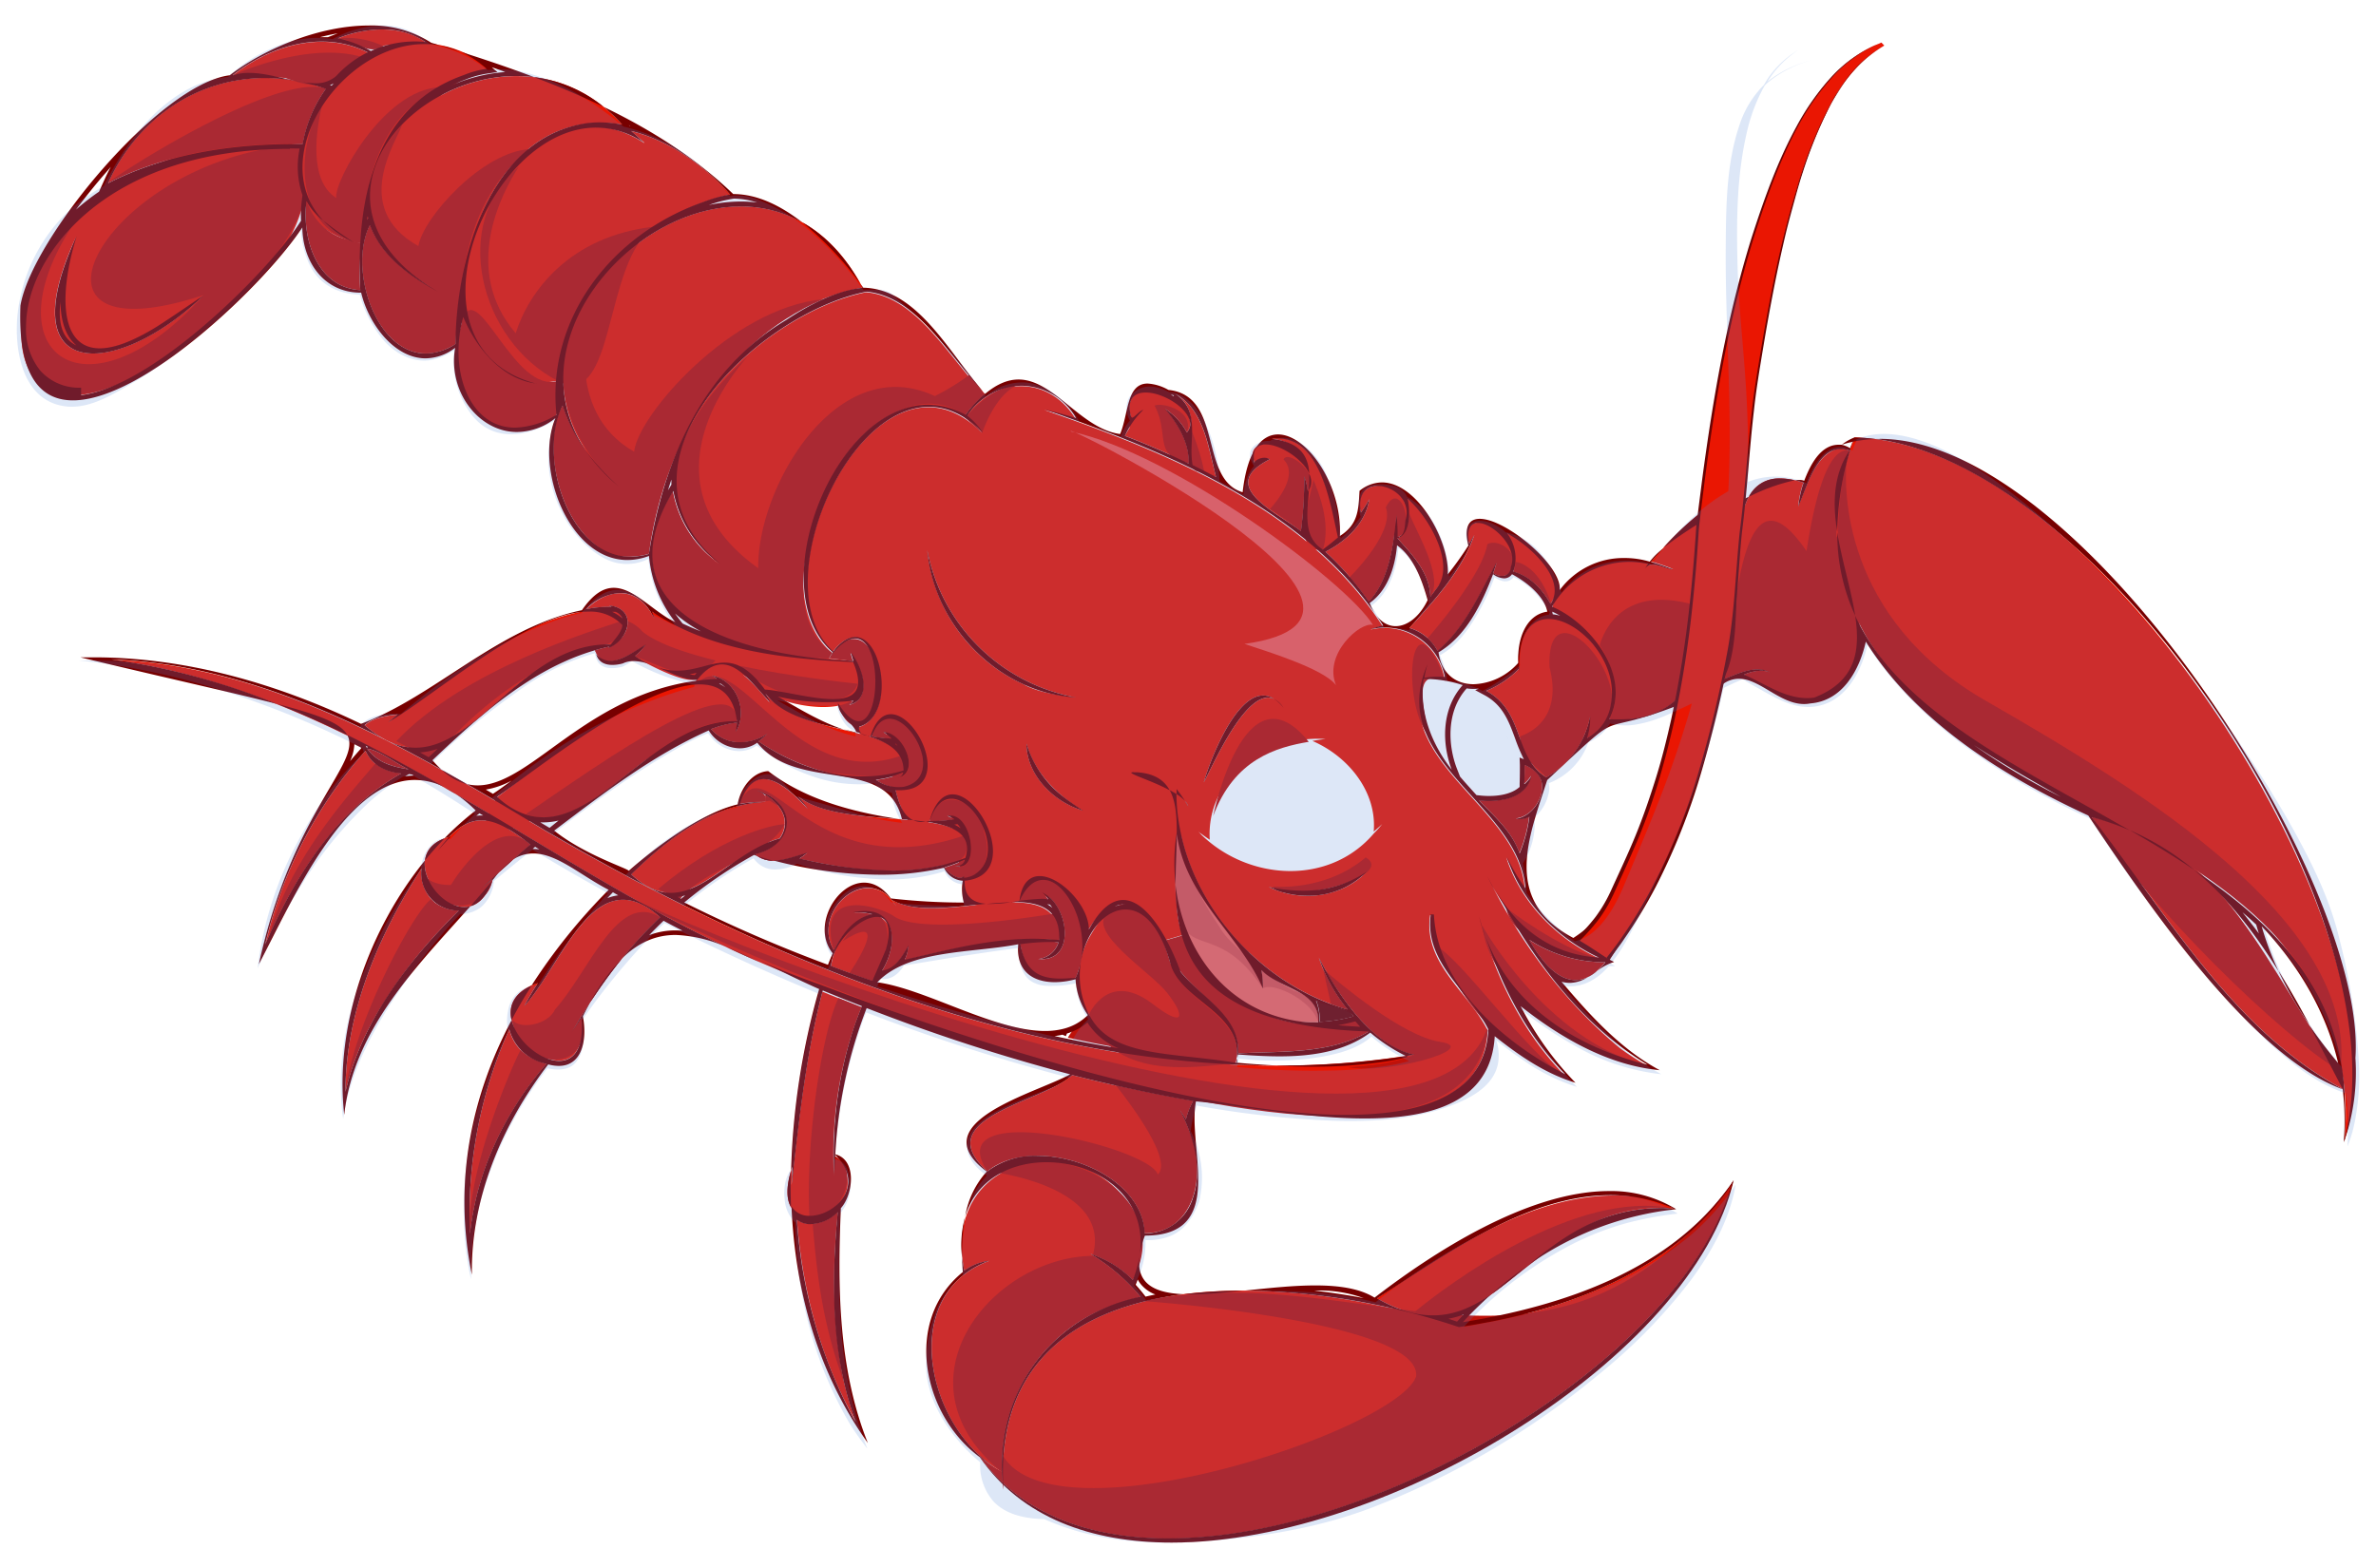 <svg id="Layer_1" data-name="Layer 1" xmlns="http://www.w3.org/2000/svg" viewBox="0 0 500 330"><defs><style>.cls-1{fill:#750606;}.cls-2{fill:#f4635b;}.cls-3{fill:#ea1602;}.cls-4{fill:#bf120a;}.cls-5{fill:#e0504c;}.cls-6{fill:#f95850;}.cls-7{fill:#700;}.cls-8{fill:#6b0303;}.cls-9{fill:#5889d9;opacity:0.2;}</style></defs><path class="cls-1" d="M284,212.91c.3.36.59.71.89,1a32.18,32.18,0,0,1-7.21,1.16,10,10,0,0,0-.68-4.46C279.25,211.43,281.66,211.9,284,212.91Z"/><path class="cls-2" d="M277.38,215.13c-20.76,1.07-33.61-20.82-29.77-40,2.69-13.38,13.42,21.75,18.14,32.88a18.3,18.3,0,0,0-.31-3.88C269.37,208.26,277.71,208.33,277.38,215.13Z"/><path class="cls-3" d="M492.12,224.1a49,49,0,0,1,.88,5.08c-23.17-12.36-37.09-37-52.8-57.23C471.05,179.6,474.76,203.23,492.12,224.1Z"/><path class="cls-3" d="M495.14,221.84c.35,6.09.22,12.13-1.78,18,2.6-23.86-12.63-45.76-31.93-58.35-34.76-17.18-89.86-40.86-71.18-89.43C436.72,93.09,492.71,175.89,495.14,221.84Z"/><path class="cls-4" d="M321.8,197.8a29.19,29.19,0,0,0,16,4.71C331.48,210.35,325.53,204.52,321.8,197.8Z"/><path class="cls-3" d="M386.55,94.47a4.33,4.33,0,0,1,2.61.37C379.33,113.07,407.43,162.15,367,142c1.88-.74,4-1.23,5.68-.34-2.95-2-7.06.17-10.07,1.33,7.16-12.51-4.56-48.35,16.89-41.43a23,23,0,0,0-1.1,5C380.21,102.46,381.83,96,386.55,94.47Z"/><path class="cls-3" d="M334.36,134.54c5.43,5.66,7.78,16.53-.37,20.79-1.4.73.73-3.1.65-4.73a18.68,18.68,0,0,1-9.25,13c-6.81-4.12-4.53-13.92-12.64-18.19a20.83,20.83,0,0,0,6.89-4.64c0,.22.05.45.08.67C318,130.49,328.08,124.71,334.36,134.54Z"/><path class="cls-3" d="M362.18,104.82l1-.6c9.6,31.29-14.75,49.8-24.5,47.08,2-8.49-3.92-20.06-12.05-23.09.75-6.32,12.89-13.41,20.16-9.52.39.2-.48.72-.7,1.08,1.23-2.07,4-.12,6,0a39.83,39.83,0,0,0-4.61-1.58C351.79,113.21,356.57,108.34,362.18,104.82Z"/><path class="cls-3" d="M364.59,248.92c-13.3,48.61-124.84,103.28-158.28,57.81a25.35,25.35,0,0,0,4.54,3,30.76,30.76,0,0,0,.32,3.73C207.94,262.18,274,268,306.92,279.32,328.57,276.13,352,268,364.59,248.92Z"/><path class="cls-3" d="M347.21,252.25a19.82,19.82,0,0,1,4.93,2.07c-32-1.91-36.26,33.65-62.39,18.93C306.54,262.18,326.12,248.42,347.21,252.25Z"/><path class="cls-3" d="M340.89,220.58a49.35,49.35,0,0,0,5.74,3.69c-16.49-4-31.5-14.07-35.37-31.39,3.2,12.2,9.07,24.45,18,33.42-12.69-6.43-26.92-18.53-27.66-33.63-.2,0-.44,0-.65-.07-1.5,10.18,8.06,16.17,12.09,24.24-1.58,41.2-116.58-.17-140.49-9.41-52.11-18-93.24-61.16-149.1-68.59,33.71,1.27,63.31,19.21,91.45,36.09,53.86,31.31,119.81,57.43,182.79,47-9-1.92-16-12.36-20.16-20.39a33.89,33.89,0,0,0,6,10.86c-20-5.53-36.34-25.46-36-46.4a39.36,39.36,0,0,1,2.53,3.71c-1.31-4.17-16.52-7-10.69-7.22,16.67-.46,4.5,23.15,9.58,34.28l-3.64,1.06c-4.74-7.46-10.56-11.42-16.2-2.26-2.77-6.42-4.25-8.28-14.61-5.92-5.34,1.22-12.65,3-11.5-4.31-4.14-10.35-1.1-23.13-7.41-12.56-2.82,4.7-6.16-2-7.13-6.52-2.48-11.47-.89-16.94-5.32-11.33-.84,1.05-2.68-.2-2.46-1.9,9.23-2.54,3.6-27.39-5.47-15.83-16.85-15.1,9.48-68.45,31.45-46.08a14.19,14.19,0,0,0-3.26-3.53c5.92-8.45,17.36-8.54,22.89.49-2.18-.65-4.37-1.27-6.56-1.81,26.45,9.22,55.43,21,71.2,45.48a11,11,0,0,0-2.57.77,12.79,12.79,0,0,1,15.56,10.05,18.65,18.65,0,0,0-4.3.17,17.25,17.25,0,0,1,.68-2.88c-9,20.4,19.21,29.34,20.57,47.18a40.71,40.71,0,0,1-3.91-6.64c3,9.43,10.55,17.15,19.37,21.22-11.08-.63-18.79-7.54-23.35-17.24C319.75,198.14,329.06,210.82,340.89,220.58Zm-51.81-45.14c.62-.63,1.22-1.28,1.79-2-.59.55-1.18,1.07-1.79,1.59.72-8.38-5.34-15.84-12.91-19.1.92-.16,1.84-.3,2.77-.39-12.28-.9-25.2,8.08-24.36,21.19-.86-.57-1.7-1.17-2.5-1.79C261.93,185.3,279.43,186.72,289.08,175.44Zm-1.44,8c-6,4.15-13.63,4.84-20.64,3.23C273.69,190,282.47,188.89,287.64,183.43Zm-34.32-18.78c2.09-3.77,10.92-24.52,16.79-15.66C262.65,139.46,255.08,158.56,253.32,164.65Zm-25.37,6c-5.39-3.27-10.22-7.91-11.94-14.17C216.05,163.21,221.82,168.83,228,170.62Zm-12.2-26.44c3.28,1.65,7.13,2.07,10.71,2.57a39,39,0,0,1-31.33-31A35,35,0,0,0,215.75,144.18Z"/><path class="cls-3" d="M327.86,124.61a18.92,18.92,0,0,0-1.53,2.49c-1.76-3.2-4.45-5.95-7.83-6.81,1-2.61-3.91-8.93-1.29-8C322.62,114.24,326.19,118.87,327.86,124.61Z"/><path class="cls-4" d="M324.41,164.51c.72,3.25-2,7.37-5.44,7.73a4.2,4.2,0,0,0,2.82-.4,29.75,29.75,0,0,1-2.05,7.72c-1.52-4.52-5.28-7.79-8.55-11.15,4.59.49,9.91-.48,11-5.13a8.1,8.1,0,0,1-1.44,1.67c.07-1.34.09-2.69.05-4C322.55,161.68,324,162.78,324.41,164.51Z"/><path class="cls-3" d="M315.9,112.46c2.47,2.11,3.8,10.92-1.63,8.18.26-.79.52-1.57.72-2.37-3.55,6.52-6.66,13.82-12.44,18.68a9.8,9.8,0,0,0-5.93-4.78c5.29-5.88,11-12,13.65-19.61-.33.62-.69,1.24-1.06,1.85C307.1,108.66,313.51,109.06,315.9,112.46Z"/><path class="cls-3" d="M304.19,121.43q-1.6,2.05-3.16,4.13c-.17-5.22-4-9-6.92-12.28,2.83-.7.16-9.62,2.14-8.28C301.63,108.64,304,116,304.19,121.43Z"/><path class="cls-3" d="M294.76,104.12c1.64,2.27,2.28,8.19-.64,8.86-1.59.36-.06-3.22-.27-4.65-.15,1.52-.31,3.11-.54,4.71h-.07l.07,0c-.68,4.89-1.94,10-5.26,13.54a62.69,62.69,0,0,0-9.13-10.46c4.37-2.21,8.48-6.05,9.22-11.06a22.26,22.26,0,0,1-1.74,2.79C284.58,101.87,291.49,100.65,294.76,104.12Z"/><path class="cls-4" d="M285.1,214.22a38.09,38.09,0,0,0,3,2.86c-8.19,4.82-18.37,4.1-27.52,4.62.15-10.24-13.49-13.44-15.21-23.82l3.64-1.06C254.73,210.32,271.36,219.29,285.1,214.22Z"/><path class="cls-3" d="M278.42,100.54c1.46,5.47,7.17,14.07,0,15.11-10.08,1.46,4.55-21.47-10.71-23.3C272.8,91.2,276.63,96.06,278.42,100.54Z"/><path class="cls-3" d="M269.48,93.94c3.16,1.31,8.24,5.89,5.75,9.51a16.43,16.43,0,0,0-.77-3.33,88.71,88.71,0,0,1-.7,11.64c-5.61-4.24-17.65-9.52-6.52-15.12a3.31,3.31,0,0,0-3.19.68C262.12,93.39,266.83,92.68,269.48,93.94Z"/><path class="cls-3" d="M259.48,217.61a8.87,8.87,0,0,1,.53,6.07c-12,2.85-19.37-17.87-30.84-10.16-3.15-5-2.72-11.52.22-16.51,7.57-13.38,13.09-4.19,16.82,5.53C249.09,208.77,256.59,211.32,259.48,217.61Z"/><path class="cls-3" d="M255.9,100.4c-9.89-2.31-1-12.83-8.58-17.5C253.43,86.21,254.27,94.34,255.9,100.4Z"/><path class="cls-3" d="M250.29,238.17c3.55,8.32,1.44,21.26-9.4,21.35-.51-13.5-23.46-21.06-33.13-13-12.61-11.38,12-14.55,17.88-20.26q12.62,3.21,25.43,5.47a14.7,14.7,0,0,0-1.51,3.83,24.13,24.13,0,0,0-1.46-2.21A36.3,36.3,0,0,1,250.29,238.17Z"/><path class="cls-3" d="M248.41,85.23c1.48,1.36,3,4,1.34,5.76a13.13,13.13,0,0,0-4.64-5c2.7,3.15,5.19,7.3,5,11.53q-6.55-3.18-13.39-5.8c1-2,5-7.52,3.88-5.49-1.82,3.37-3.63,7.57-2.63,1.42C235.86,80.52,245.43,80.92,248.41,85.23Z"/><path class="cls-4" d="M237.3,214.18a55,55,0,0,1,11,8.38q-11.86-1.63-23.58-4.17C227.29,213.86,232.62,211,237.3,214.18Z"/><path class="cls-3" d="M240.31,260a17.79,17.79,0,0,1-1.92,9.35,21.66,21.66,0,0,0-8.95-5.47,40.56,40.56,0,0,1,10.54,9c-17.7,3.72-29.79,18.63-29.13,36.86-15.69-8.52-22.3-37.16-2.67-44.39a11.46,11.46,0,0,0-5.26,2.08C197.47,240,234.54,236.46,240.31,260Z"/><path class="cls-4" d="M224.76,188.62c6.32,5.23,1.76,17.43,1.57,17.14,0,0-10.32,3.77-11.59-7.06,0-2.68,5.32-.6,8-.38a5,5,0,0,1-4.25,3.51c8.3.81,6.27-11.84.74-13.92a6.31,6.31,0,0,1,1.36,1.42c-2,.14-4,.27-6.08.37C215.62,182.88,221.87,184.36,224.76,188.62Z"/><path class="cls-3" d="M222.93,195.76a6.41,6.41,0,0,1-.07,2.16c-11.1-1.16-21.8,1.66-32.48,4.15a7,7,0,0,0,.77-3c-1.33,2.28-2.68,4.89-5.51,5.28,3.79-6.23,2.74-14.19-6.19-12.24a12.71,12.71,0,0,1,4.1.34c-3.84.73-6.47,4.32-8.05,7.62-5-8.28,7.31-19.12,13.16-9.21a12.3,12.3,0,0,0-.9-1.41C198.22,195.16,220.29,183.57,222.93,195.76Z"/><path class="cls-4" d="M207.1,175.2c1.38,3.8.66,9.21-4.2,9.58,0-.11,0-.24-.07-.35-.9,1.1-3.26-.65-4.05-1.83a37.56,37.56,0,0,0,4.28-1.62,1.67,1.67,0,0,1-2.22,1.21c5.72,2.13,3.89-11.55-1.49-10.44a4.61,4.61,0,0,1,1.47.74,34.23,34.23,0,0,1-5.16.34C197.31,164.82,206.55,168.59,207.1,175.2Z"/><path class="cls-3" d="M150.42,118c.08.08.43.35,1.05.79-25.58-21,8-52.85,30.81-57.28,10.84,1,17.6,14.16,24.95,21.45a22.47,22.47,0,0,0-4.14,4.47c-23.48-12.73-45,35.54-28,50a4.49,4.49,0,0,0-.68,1.19c-20.35-.29-48.11-10.8-32.86-35.13A23.64,23.64,0,0,0,150.47,118Z"/><path class="cls-3" d="M203.21,177.53c1.18,3.42-2.09,3.91-4.77,4.54l-.08-.13c0,.05,0,.09,0,.13-9.92,2.36-20.32.78-30.11-1.37a13.14,13.14,0,0,0,1.71-1.25c-3.51,1-7.94,3.06-11.12.32,8.67-2.07,9-11.05.17-13.5,1.24.47,2.4,1,2,2.48a26.29,26.29,0,0,0-5.41.4c3.15-9.63,9.8-3.9,14.38,1.1-.65-.92-1.35-1.81-2.08-2.67C177.07,174.87,202.68,169.78,203.21,177.53Z"/><path class="cls-4" d="M194.1,159.23c1.15,6.57-4.93,8.25-9.77,4.92a20,20,0,0,0,5.74-1.54,1.41,1.41,0,0,1-1.16,1.18c4.9-1,1.33-9.6-3-9.7a17,17,0,0,1,1.73,1.41c-1.39-.08-2.78-.25-4.17-.47C185.38,146.64,194.3,153.41,194.1,159.23Z"/><path class="cls-3" d="M190.05,159.65c-3.77,9.15-23.37,1.2-30.43-3.63a12.06,12.06,0,0,0,1.93-1.68c-3.8,2.5-8.67,2.75-11.92-.88a21.46,21.46,0,0,1,5.42-1.37c-.07.67-.15,1.34-.22,2,2.64-4.49.2-10.82-5-11.93q.52.36,1,.78c-1.6.27-3.2.6-4.76,1,5.39-8.77,11.4-1.34,15.9,3.93-.31-.64-.67-1.28-1.05-1.91C169.34,155.06,186.78,152.62,190.05,159.65Z"/><path class="cls-3" d="M185.49,193.21c4.51,2.78-.77,9.6-1.9,13.25-2.92-1-5.81-2-8.69-3.12C175.33,199.12,179.68,190.7,185.49,193.21Z"/><path class="cls-4" d="M184.32,143.22c1.49,7.29-5.12,14.6-8.11,4.56-.32-1.06,2.21-.13,3.29-.25a6.71,6.71,0,0,1-.79.84c4.89-1.29,2.71-8,.25-11,.17.6.35,1.19.52,1.78-1.68-.2-3.34-.4-5-.63C179.54,130.38,185,135.87,184.32,143.22Z"/><path class="cls-3" d="M181.25,212a82.72,82.72,0,0,0-5.78,35.64c.05-1.44.1-2.88.19-4.31,11,10.8-15.14,21.21-9,2.47,0,1.2-.08,2.39-.09,3.59,1.54-13.67,3-27.32,6.5-40.67Q177.13,210.35,181.25,212Z"/><path class="cls-3" d="M180.1,299.23c-7.36-13-11.3-27.71-12.4-42.58,2.32,1.9,6.62.63,8.59-1.6C174.89,269.74,174.87,285.27,180.1,299.23Z"/><path class="cls-3" d="M181.54,60.53c-25.8,4.7-41.68,31.66-45,55.19-13.65,7.78-24.67-19.1-18.12-30.38,2,6.69,6.67,12.34,11.82,17C92.1,70.63,157.44,15.29,181.54,60.53Z"/><path class="cls-3" d="M161.07,167.3c3.28,2,5.52,5.35,3,9.14-11.94,3.19-19.61,18.49-31.26,7.57,7.9-7.71,17.22-14.85,28.52-15.25H161Z"/><path class="cls-3" d="M154.39,147.3a8.08,8.08,0,0,1,.68,4.52c-10.2-.81-64.85,39.3-50.48,15.93C107.94,165.72,145.2,133.62,154.39,147.3Z"/><path class="cls-3" d="M180.81,143.41c2.44-9.16-10.06.78-43.61-14.65-.46-.21.36,1,.47,1.45-3.21-6.83-9.38-6.74-14.31-2a22.93,22.93,0,0,1,5.32-.46l-.46-.29c6,.66,4.27,7.24-.24,9a2,2,0,0,1,.25-.33c-1,.22-2,.48-3,.76,1.92,4.93,7.88.51,10.69-1.18a13.8,13.8,0,0,1-2.32,2.44c3.63,2.35,12.32,6.47,13.16,4.37-1.16-4,10.06-1.84,13.44,2.24S182.28,151.86,180.81,143.41Z"/><path class="cls-3" d="M153.62,40.94C136.43,44.83,116.21,61,117.39,80.17c-41,6.22-13.35-70.25,18-50.18,1,.63-1.7-1.64-2.59-2.41C140.76,29.51,148.3,34.83,153.62,40.94Z"/><path class="cls-3" d="M138.91,193c-7.51,7.09-13.44,15.42-18.65,24.22.69-1,1.4-2,2.1-3,1.84,21.49-26.69-1.42-9.2-7.35-1,1.61-2,3.23-2.85,4.87C118.68,202.52,125.16,180.75,138.91,193Z"/><path class="cls-3" d="M129.08,128c3.53,2,1.73,5.43-.52,7.65-22.41-.52-32,34.08-51.81,17,1.66-1.55,4.37-2,6.94-2.26l-2,1.67C96.11,141.46,111.24,128.35,129.08,128Z"/><path class="cls-3" d="M130.91,26.21c-25.59-3.9-35.17,26.24-35.06,46.18-14.3,8.77-23.45-14.09-18-25.06,2.34,6.46,8.38,10.81,14.33,14C52.66,38.23,104.76-3.27,130.91,26.21Z"/><path class="cls-4" d="M117.39,80.17c6.55,15.25-29,15.71-19.89-13.43C100.82,59.19,108.34,82.93,117.39,80.17Z"/><path class="cls-3" d="M111.55,222.53a14.41,14.41,0,0,0,3.41,1.38c-8.64,10-14.68,22.5-16.06,35.72a94.28,94.28,0,0,1,8.27-43A9.36,9.36,0,0,0,111.55,222.53Z"/><path class="cls-3" d="M111.6,177.74c-3.57,3-7,6.22-10.48,9.42l2.56-2.11c-5.14,16-23.25-5.53-8.88-9-.88,1-1.76,1.92-2.63,2.9C98.72,170.14,103.59,171.35,111.6,177.74Z"/><path class="cls-3" d="M103.31,14.5c-18,3.07-27.63,36.62-27.63,36.62C45.25,45.48,74.83-7.56,103.31,14.5Z"/><path class="cls-3" d="M91.44,189.94a8.44,8.44,0,0,0,5.09,1.71c-10.69,10.53-20.41,23.29-23.83,38.08,0-16.69,7-33,16-46.95A8.44,8.44,0,0,0,91.44,189.94Z"/><path class="cls-3" d="M89.52,8.83c-6.81-.28-12.06,2.81-18.4-.77C77,5.74,84.24,5.15,89.52,8.83Z"/><path class="cls-4" d="M86,161.92c-3.44-.53-6.71-1.48-8.72-4.36C80.07,158,83.21,160.63,86,161.92Z"/><path class="cls-3" d="M80.47,161.67a9.7,9.7,0,0,0,4,1.07c-13.75,7.78-22.56,21.91-28.62,36A92.16,92.16,0,0,1,76.94,158,7.14,7.14,0,0,0,80.47,161.67Z"/><path class="cls-4" d="M73.52,50.5l2.61.74a46.42,46.42,0,0,0-.31,9.82C66.71,60.51,63.48,50.3,64.5,42.32,66,46.32,68.94,49.58,73.52,50.5Z"/><path class="cls-3" d="M77.4,11.05c-8.63,9.48-16.78,4.08-28.32,4.73C57.06,9.52,68,6.33,77.4,11.05Z"/><path class="cls-3" d="M68.56,18.66a28.78,28.78,0,0,0-4.88,11.61c-14-.18-28.45,1.86-40.93,8.23C30.91,20.46,49.93,12,68.56,18.66Z"/><path class="cls-3" d="M64.1,41.14C61.29,58.56,41,69.49,27.46,79.47c-38.61,21.06-29.82-54.42,36.2-49.11A23.37,23.37,0,0,0,64.1,41.14ZM42.93,62.07C24.47,77.84,3.34,80.87,16.06,49.76,1.68,80.9,24.77,79.55,42.93,62.07Z"/><path class="cls-4" d="M64.1,41.14a23.37,23.37,0,0,1-.44-10.78C21.64,33-.87,76.5,42.93,62.07,16.64,91.3-5.48,72.47,19.64,41.48,7.84,49.32-1.07,69.77,9.47,81.77,25.64,89.91,61.86,56.74,64.1,41.14Z"/><path class="cls-4" d="M63.68,30.27a28.78,28.78,0,0,1,4.88-11.61C58.11,15.15,24.12,37,22.75,38.5,35.23,32.13,49.71,30.09,63.68,30.27Z"/><path class="cls-4" d="M60,16.38C67.13,19,69.86,18.8,75.81,11.9c-11.43-3.16-26.73,3.88-26.73,3.88A52.82,52.82,0,0,1,60,16.38Z"/><path class="cls-4" d="M80.74,9.74a18,18,0,0,0-9.62-1.68C74.59,8.34,77.4,11.81,80.74,9.74Z"/><path class="cls-4" d="M70.76,41.67c-5.92-3.73-4.23-14.47-2.88-20-6.07,9.82-5.89,27.5,8.25,29.58.71-12.86,3.15-26.14,16.44-32.89C80.8,18.8,70.26,38.12,70.76,41.67Z"/><path class="cls-4" d="M88.05,51.79c-14.35-8-4.63-21.9-3.43-25.53-12.22,13-7.25,27.16,7.55,35.07-6-3.19-12-7.54-14.33-14-5.45,11,3.72,33.84,18,25.06,1.1-14.76,2.49-31,15.75-41C101.61,31.8,89,45.81,88.05,51.79Z"/><path class="cls-4" d="M108.52,70.13c-11.43-13.33-3-29.44.67-35.08-14.55,12-8.19,36.68,8.2,45.12,12.38,6.37,9.41-25.31,20.34-32.47C119.78,49.66,111.26,61.45,108.52,70.13Z"/><path class="cls-4" d="M133.45,95.07c-15-8.55-10.16-28.16-7.75-35.39-12.08,12.72-8.26,32,4.51,42.68-5.15-4.68-9.79-10.33-11.82-17-5.82,11.82,2.59,35.78,18.16,31.2,3.08-22.38,14.56-44,36.65-53.58C153.79,64.8,134.13,87.55,133.45,95.07Z"/><path class="cls-4" d="M175.23,100.47c4.61-9.72,17.35-20.42,27.86-13.06a22.47,22.47,0,0,1,4.14-4.47c-1.07-1.38-2.17-2.72-3.3-4a47.58,47.58,0,0,1-7.21,4.42c-20.7-9.65-37.4,19.28-37.16,36.22-24.76-17.65-5.59-40.81-2.15-44.62-13.83,12.68-23.3,29.23-5.94,43.86-.62-.44-1-.71-1.05-.79l.05,0a23.64,23.64,0,0,1-8.87-14.58c-15.25,24.34,12.52,34.83,32.86,35.13a4.49,4.49,0,0,1,.68-1.19C164.31,130.13,170.19,109.94,175.23,100.47Z"/><path class="cls-4" d="M214.18,81c-4.28.3-8,3.49-10.76,6.61a14.19,14.19,0,0,1,3.26,3.53S209.24,83.13,214.18,81Z"/><path class="cls-4" d="M206.68,91.17a13.81,13.81,0,0,0-4.29-3.83C204.25,88.83,206.68,91.17,206.68,91.17Z"/><path class="cls-4" d="M255.29,171.75s6.6-32.43,20.12-15.63C268.58,157.28,259.76,159.75,255.29,171.75Z"/><path class="cls-4" d="M304.15,143.27c-7.62-20.12-9.35,4.9-3.46,11.66C299.45,148.68,297.2,140.38,304.15,143.27Z"/><path class="cls-4" d="M267.87,186.57s10.94,1.17,19.53-6.12C294.2,184.56,269.77,190.66,267.87,186.57Z"/><path class="cls-4" d="M65.06,181.46c5.11-7.42,11.35-14.31,19.36-18.72A9.26,9.26,0,0,1,79,160.67c-4.1,5-17.88,19.44-22.31,36.08A98.48,98.48,0,0,1,65.06,181.46Z"/><path class="cls-4" d="M119.4,138c4.3-2.24,11.78-.91,11.74-7.41-6.62,2.21-33.55,10.35-47.74,25.4,2.51,1.29,5,2.62,7.48,4C98.62,150.71,108.28,142.74,119.4,138Z"/><path class="cls-4" d="M180.48,143.9c-3.13-.32-14.06-1.55-24.64-3.74C159.81,145.91,178.28,151.13,180.48,143.9Z"/><path class="cls-4" d="M135.15,132.88a7.84,7.84,0,0,0-3-2.14c.32,2.56-2.12,4.55-4.2,5.69a2,2,0,0,1,.25-.33c-1,.22-2,.48-3,.76,1.92,4.93,7.88.51,10.69-1.18a13.8,13.8,0,0,1-2.32,2.44c6.25,2.17,12.13,6.38,17,.87C144,137.37,138.13,135.34,135.15,132.88Z"/><path class="cls-4" d="M80.49,211.41a100.61,100.61,0,0,1,16-19.76,8,8,0,0,1-5.81-2.4c-4.2,3.41-16.16,26.41-18,40.33A57.48,57.48,0,0,1,80.49,211.41Z"/><path class="cls-4" d="M95,186.23c-1.46.12-3.88-.22-5.13-1.42.72,7.59,12.69,7.68,13.8.24l-2.56,2.11c3.43-3.2,6.91-6.38,10.48-9.42C103.63,170.24,93.32,188.71,95,186.23Z"/><path class="cls-4" d="M110.69,171.32c13.82,5.61,27.25-20.6,44.38-19.5C155.1,140.28,128.13,159.37,110.69,171.32Z"/><path class="cls-4" d="M173.7,162.42c4.36.6,21,3.18,16.22-3.49-22.69,8.32-34.82-23.75-43.09-15.17,1.35-.33,2.72-.6,4.08-.83q-.53-.42-1-.78c5.17,1.11,7.61,7.44,5,11.93.07-.65.15-1.32.22-2a21.46,21.46,0,0,0-5.42,1.37c3.26,3.63,8.12,3.38,11.92.88a12.06,12.06,0,0,1-1.93,1.68A43.26,43.26,0,0,0,173.7,162.42Z"/><path class="cls-4" d="M116.81,212.44c-1.49,3.31-7.47,4.29-8.94,2.22.7,10.13,17,12.19,14.49-.4-.7,1-1.41,2-2.1,3,5.21-8.8,11.14-17.14,18.65-24.22C129.94,187.49,124.09,204.28,116.81,212.44Z"/><path class="cls-4" d="M111.55,222.53a9.08,9.08,0,0,1-2-1.54c-1.87,3.43-11.41,25.65-10.69,38.64,1.38-13.22,7.42-25.68,16.06-35.72A14.41,14.41,0,0,1,111.55,222.53Z"/><path class="cls-4" d="M162,168.51a16.35,16.35,0,0,0,1.77,1.05,10.74,10.74,0,0,0-2.67-2.26l0,1.35Z"/><path class="cls-4" d="M142.94,189.41c5.79-7.22,18.27-8.73,22.18-15.95-2.79.11-13.53,2.59-26.61,13.64Q140.71,188.27,142.94,189.41Z"/><path class="cls-4" d="M160.32,168.75l.73-.1c.41-1.49-.82-1.9-2-2.38,8.83,2.46,8.5,11.43-.17,13.5,3.18,2.74,7.61.66,11.12-.32a13.14,13.14,0,0,1-1.71,1.25c9.79,2.15,20.19,3.73,30.11,1.37,0,0,0-.08,0-.13l.08.13c3.92-.45,6.06-2.27,4.41-6.22-32.52,11.05-41.83-19.67-47.22-6.7A26,26,0,0,1,160.32,168.75Z"/><path class="cls-4" d="M172.28,257.39a7.37,7.37,0,0,1-1.27.19c.72,7.79,1.54,19.53,6.45,32.9a118.59,118.59,0,0,1-1.17-35.43A8.53,8.53,0,0,1,172.28,257.39Z"/><path class="cls-4" d="M179.67,216.14c.49-1.41,1-2.81,1.58-4.19l-4.8-1.9c-3.34,6.75-7,29.56-6.09,46.48,6.19.47,11.19-10.1,5.3-13.25-.09,1.43-.14,2.87-.19,4.31A84.4,84.4,0,0,1,179.67,216.14Z"/><path class="cls-4" d="M183.59,206.46c6.47-8.77,2.53-21.24-6.27-8.37,8.15-5.19,5.33.79,1.48,6.68C180.39,205.34,182,205.91,183.59,206.46Z"/><path class="cls-4" d="M214.62,197.77c2.58-.08,5.33-.53,8.24.15.4-1.85-.29-3.85-.83-5.69-3.65.62-28.73,4.7-34.13.45-4.23-2.47-16.17-5.45-12.4,7.42,1.58-3.3,4.21-6.89,8.05-7.62a12.71,12.71,0,0,0-4.1-.34c8.94-1.95,10,6,6.19,12.24,2.83-.39,4.18-3,5.51-5.28a7,7,0,0,1-.77,3A136.67,136.67,0,0,1,214.62,197.77Z"/><path class="cls-4" d="M260,223.68c2.36-10-11.92-13-13.8-21.14-1.15-5-5.88-16.7-13.1-10.46-4.63,4,9.09,12.52,12.48,16.83,3.88,4.94,3.88,7.76-3.36,2.12-9.17-6.71-13.06,2.49-13.06,2.49C233.92,227.12,250.4,224.88,260,223.68Z"/><path class="cls-4" d="M250.29,238.17a36.3,36.3,0,0,0-2.19-4.87,24.13,24.13,0,0,1,1.46,2.21,14.7,14.7,0,0,1,1.51-3.83c-5.44-1-10.87-2.06-16.27-3.28,3.3,4.15,12,15.77,8.85,18.79-1.77-5.79-46.16-16.36-35.89-.72,9.66-8,32.61-.46,33.13,13C251.74,259.43,253.84,246.5,250.29,238.17Z"/><path class="cls-4" d="M233.47,275a48,48,0,0,1,6.51-2,40.08,40.08,0,0,0-10-8.69c-21.32.23-42.63,26.45-19.11,45.55C210.2,294.68,219.19,280.14,233.47,275Z"/><path class="cls-4" d="M209.11,246.66c5.31.81,24.33,4.64,20.89,17.42a21.79,21.79,0,0,1,8.39,5.28C247.78,251.75,223.13,238.77,209.11,246.66Z"/><path class="cls-4" d="M298,289.71c-4.12,11.38-75.85,35.14-86.94,16.67a35.27,35.27,0,0,0,.13,7.12,30.76,30.76,0,0,1-.32-3.73,25.35,25.35,0,0,1-4.54-3c33.49,45.42,144.85-9.09,158.28-57.81-38.45,50.38-76.19,15.3-124,24.87C240.63,273.79,299.39,278.06,298,289.71Z"/><path class="cls-4" d="M297.8,276c14.09,8.33,29.36-25.2,54.34-21.63C331.67,250.06,304.77,270.34,297.8,276Z"/><path class="cls-4" d="M303,219.26c-8-1.26-21.26-12.47-24.07-14.9,4.29,6.89,10.69,16.13,18.76,17.62-4.42,1.81-9.3,2.25-14,2.61C291.74,226.26,312.05,220.6,303,219.26Z"/><path class="cls-4" d="M280.1,211.3c1.14.43,2.3.81,3.46,1.15a34.5,34.5,0,0,1-5.13-8.57S279.14,207.23,280.1,211.3Z"/><path class="cls-4" d="M301.86,198.86c5.59,2.62,20.72,24.4,27.44,27.44C313.65,220.23,308,210.11,301.86,198.86Z"/><path class="cls-4" d="M311.92,194.8s13.33,24.18,34.71,29.47C329.65,220.9,313.29,207.61,311.92,194.8Z"/><path class="cls-4" d="M317,191.09s10.93,8.46,19.32,10.58C330.92,202,317.88,198,317,191.09Z"/><path class="cls-4" d="M332.84,155.92a29.21,29.21,0,0,0,1.8-5.32,13.16,13.16,0,0,1-.65,4.73c15.78-6.45-8.8-35.34-7.9-14.87,2.62,10.29-3.53,13.58-6.17,14.5-.13,4.85,2.84,5.6,5.47,8.6A18.58,18.58,0,0,0,332.84,155.92Z"/><path class="cls-4" d="M386.45,112.84a53.53,53.53,0,0,1,2.71-18c-5.06-1-7.78,13.23-9,21.16-14.68-21.73-14.91,18.11-17.57,27,3-1.16,7.13-3.29,10.07-1.33-1.7-.89-3.8-.4-5.68.34C392.57,158.81,396,130.61,386.45,112.84Z"/><path class="cls-4" d="M360,128.47c-18.12-7-22.54,4.39-23.36,7.33,2.85,4.48,4.69,10.61,2.07,15.5,15.19,1.51,20.61-10.4,21.57-23.53C360.14,128,360.05,128.24,360,128.47Z"/><path class="cls-4" d="M253.38,99.09a45.28,45.28,0,0,0-2.76-8.76C249.81,93.42,249.51,100.45,253.38,99.09Z"/><path class="cls-4" d="M250.14,97.48c.16-4.23-2.33-8.38-5-11.53a13.13,13.13,0,0,1,4.64,5c1.53-4.69-5.42-6.33-6.81-5.57C246.25,91.54,242.46,95.89,250.14,97.48Z"/><path class="cls-4" d="M276.41,101c-1.05,4.91-3.67,11.76,2,14.67C280.14,109.9,277.4,103.48,276.41,101Z"/><path class="cls-4" d="M270.11,96.71c3.14,3.14-1.11,8.48-2.85,10.4,2.22,1.47,4.4,3,6.5,4.65a88.71,88.71,0,0,0,.7-11.64,16.43,16.43,0,0,1,.77,3.33C278.34,100.21,271,94.42,270.11,96.71Z"/><path class="cls-4" d="M296.56,108c0,1.64-.56,5.15-2.45,5.24,2.93,3.25,6.75,7.06,6.92,12.28C304,121.39,297.59,111.16,296.56,108Z"/><path class="cls-4" d="M288.05,126.61c3.32-3.57,4.58-8.65,5.26-13.54l-.07,0h.07c.23-1.6.39-3.19.54-4.71a27.71,27.71,0,0,1,.27,4.65c4-1.36.52-12.46-2.49-6.21,1.79,5-6.35,13.42-7.6,14.66A57.79,57.79,0,0,1,288.05,126.61Z"/><path class="cls-4" d="M326.4,127c-2.23-7-6.13-8.63-7.46-8.73a6.83,6.83,0,0,1-.44,2.06c3.38.86,6.07,3.61,7.83,6.81C326.35,127.05,326.38,127,326.4,127Z"/><path class="cls-4" d="M302.55,137c5.78-4.86,8.89-12.16,12.44-18.68-.2.8-.46,1.58-.72,2.37,4,2,5.23-2.56,3.46-4.68-1.59-1.91-3.93-2.11-4.75-1.43-1.11,6.34-10.62,17.52-12.54,19.72A9.78,9.78,0,0,1,302.55,137Z"/><path class="cls-4" d="M417.94,147.52c-30.64-17.55-29.81-45.2-29.37-50.33-17,73,94.29,65.39,104.06,127.25C495.35,194.09,451.81,166.93,417.94,147.52Z"/><path class="cls-4" d="M492.37,225.35c-15.4-20.95-23-46.5-52.17-53.4C451.29,190.19,480.58,218.52,492.37,225.35Z"/><path class="cls-4" d="M313.08,216.84c-.05-.12-.08-.24-.13-.35-14.58,41.74-183.38-24.32-194.91-35.8C144.56,199.36,306.8,266.8,313.08,216.84Z"/><path class="cls-4" d="M338.92,201.14c6.75-10.9,11.67-23,16.1-35.07-13.36,32.94-23.81,31.39-23.81,31.39C333.43,198.48,336.93,202.51,338.92,201.14Z"/><path class="cls-5" d="M272.29,208.51a47.78,47.78,0,0,1-6.85-4.34,18.3,18.3,0,0,1,.31,3.88c2-1.49,10.43,2.47,11.63,7.08C277.53,211.56,275.51,209.55,272.29,208.51Z"/><path class="cls-5" d="M256.53,194.9a59.11,59.11,0,0,1-8.92-19.73c-2.11,33.62,6,14.44,18.14,32.88C265.48,202.07,259.15,199.78,256.53,194.9Z"/><path class="cls-6" d="M225.42,90.83c-3.69-2.87,79.45,38.76,36.46,44.69,4.23,1.42,16.7,5.18,19.28,8.71-2.76-6.59,5.2-13.5,7.77-12.7C283.28,122.35,246.59,95.3,225.42,90.83Z"/><path class="cls-7" d="M390.25,92.06a10.78,10.78,0,0,0-2.66,1.52,26.4,26.4,0,0,1,7.13-1.18,39.91,39.91,0,0,0-4.47-.34Zm5.3.33h-.83c48.62,6.48,111.34,99.73,98.64,147.43l.08,0a44.35,44.35,0,0,0,2.23-17.14c2.53-37.21-57.5-130.32-100.12-130.32Zm-8,1.19-.07,0v0l.06,0Z"/><path class="cls-7" d="M71.26,6.94l-.51.2L69,7.83c-.44,0-.87,0-1.32,0h-.34c1.3-.34,2.6-.63,3.91-.85m32.25,7.18c1,.33,1.9.65,2.82,1A34.93,34.93,0,0,0,94.91,18a32.17,32.17,0,0,1,3-1.24,20.85,20.85,0,0,1,4.64-1.28l2.13-.31-1.18-1M70.23,17.55c-.15.16-.3.32-.44.49l-.35-.12a6.37,6.37,0,0,0,.79-.37m62.12,8.79a2.69,2.69,0,0,1,.29.16l-.19-.05-.1-.11M62,31.26h1.06a18.59,18.59,0,0,0,.59,9.82l-.14,1.11a24.55,24.55,0,0,0-.16,4.27l-.56.86C55.83,57.88,32,81.39,17.07,83.16V81.59A10.91,10.91,0,0,1,8.48,78a13.82,13.82,0,0,1-3-9.2c0-8.34,4.92-17.41,13.13-24.27C25.84,38.5,39,31.33,61,31.33v-.07h1M23.32,35.13c-.53.95-1,1.94-1.48,3l-1,2.21A48.59,48.59,0,0,0,16,44.11c2-2.67,4.15-5.37,6.47-8l.86-1m131.09,6.69a17,17,0,0,1,4.92.82,28.32,28.32,0,0,0-3.46-.21,32.09,32.09,0,0,0-6.72.74,26.6,26.6,0,0,1,4.64-1.24l.62-.11m-77.06,3.7.09.37-.19.39c0-.26.07-.51.1-.76m169,37.55a7,7,0,0,1,.69.15l-.11.17c-.19-.11-.38-.22-.58-.32M141.29,101c0,.35,0,.7,0,1l-.56.92a2.26,2.26,0,0,1-.16.26c.23-.75.46-1.49.71-2.23m220.57,5.27c0,.12,0,.24-.05.36l-2.16,1.2c.73-.55,1.47-1.07,2.21-1.56m4.21.39c-1.44,4.42-1.53,10.41-1.63,16.69-.11,7.31-.22,14.87-2.69,19.19l-1.4,2.44.87-.34c-5.14,21.51-12.83,40.36-22.86,56.06l-5.45-3.32c10.46-7.56,14.57-21.21,18.55-34.44a153.72,153.72,0,0,1,5.1-15.09l.94-2.22-2.24.91-.67.27c6.43-7.16,7.46-19.9,8.34-30.84.23-2.85.45-5.55.74-8.07.81-.43,1.61-.85,2.4-1.24m-91.41,5.84,0,0,0,0v0M128.75,128.76l.75,0a2.37,2.37,0,0,1,1.43,1.36,9.27,9.27,0,0,0-2.18-1.39m197.9,0a17.46,17.46,0,0,1,1.66.86,9.67,9.67,0,0,0-1.55-.31l-.11-.55m-184.6.38a28.77,28.77,0,0,0,5.46,3.77c-1.32-.51-2.61-1.06-3.88-1.66l-.69-.89c-.31-.4-.61-.81-.89-1.22m4.54,12.51-.39.45a8.19,8.19,0,0,1-1.09-.16c.5-.08,1-.18,1.48-.29m5,2.23a6.26,6.26,0,0,1,1.08.84,6.77,6.77,0,0,0-1.35-.82l.27,0m157,1a9.74,9.74,0,0,0,1.55.12,9.37,9.37,0,0,0,1.05-.06l-.75.32,1.86,1c3.94,2.08,5.2,5.52,6.54,9.17a35.72,35.72,0,0,0,1.84,4.37l-.9-.36.06,1.54c0,1.18,0,2.47-.05,3.93l0,.72c-1.78,1.6-4.58,1.9-6.42,1.9a17.28,17.28,0,0,1-2-.11l-.66-.07-.3-.33c-1.08-1.19-2.14-2.37-3.16-3.56l-.67-1.71c-1.81-4.69-2.36-11.92,2.06-16.85M188.36,156.55h.16a4.87,4.87,0,0,1,.35.42l-.51-.43m-113.79.08,1.34.67.12.17c-.81.89-1.59,1.8-2.36,2.72a9.37,9.37,0,0,0,.9-3.56m340.77.16c5.73,3.78,11.94,7.34,18.33,10.93a141.57,141.57,0,0,1-18.33-10.93m-323.28.85-1.75,1.64-.09.09-1.82-1a14.8,14.8,0,0,0,3.66-.75m-6,5.3.64.1.37.21a13.82,13.82,0,0,0-1.82.15l.81-.46m21.63,1.36c-1.46,1.06-2.73,2-3.69,2.62l-.26.18-1.51-.89a17.67,17.67,0,0,0,5.46-1.91m-6.79,6.9.77.45h-.36a7.83,7.83,0,0,0-1.08.07l.45-.35.22-.17m16.76,1.43-.19.15L115.94,174l-.3.23-.18-.11-.76-.45-1-.59.61,0a14.19,14.19,0,0,0,3.36-.42m83.8.77a5.15,5.15,0,0,1,.68.87,9.56,9.56,0,0,0-1.35-.77l.16,0,.51-.08m-88.86,4.77.89.54a9.32,9.32,0,0,0-1.29-.09h-.12l.14-.12.38-.33M129,187.8l1.1.63a9.06,9.06,0,0,0-2.3.6c.34-.35.68-.71,1-1.06l.17-.17m15.22.65-.86.7-.73-.37a15,15,0,0,0,1.59-.33m76.17,1.86h.09l.49.07a6.92,6.92,0,0,1,.52.69,7.42,7.42,0,0,0-1.1-.77m16,.09a3.66,3.66,0,0,1,.57,0h0a7,7,0,0,0-2.33.4,4,4,0,0,1,1.79-.45M471.9,192c1,.84,1.94,1.7,2.89,2.59l.19.66.36,1.21c-1.14-1.57-2.29-3-3.44-4.46m-332.27,1.78c1.31.7,2.63,1.4,4,2.08-.47,0-.94-.05-1.39-.05a15.61,15.61,0,0,0-5.63,1c.91-.94,1.9-1.94,3-3l0,0m145.61,21.15c.34.38.68.76,1,1.13-1.61-.08-3.17-.18-4.67-.32a34.39,34.39,0,0,0,3.5-.78l.13,0m-56.34.21a13.81,13.81,0,0,0,6.54,5.42q-6.67-1.08-13.48-2.57a14.51,14.51,0,0,0,1.69-.29l.7.31.24-.56a12.06,12.06,0,0,0,4.31-2.31m10.61,54.14a5.76,5.76,0,0,0,.68,1,7.32,7.32,0,0,0,3,2.1c-.69.14-1.37.29-2.06.45l-.39-.5c-.52-.67-1.09-1.32-1.69-2l.24-.6c.06-.16.13-.32.19-.49m37.26,2.32a27.06,27.06,0,0,1,10.29,1.58c-3.47-.65-7-1.18-10.45-1.58h.16M308,276.66l-.86.93-.52.56-1.83-.61a18.51,18.51,0,0,0,3.21-.88M77.59,5.37c-10.36,0-21.94,4.87-29.24,10.47C33.66,17.66,6.68,50.11,4.3,64.32,3.73,78.89,8.38,84.26,15.35,84.26c15,0,40.55-24.67,48.27-36.39.11,7.47,4.72,13.72,12.26,13.72H76C77.57,68.21,83,75.42,89.57,75.42a10.45,10.45,0,0,0,6.21-2.22c-1.59,9.26,5,17.72,13,17.72A13.25,13.25,0,0,0,116.88,88c-4.45,10.65,2.9,29.86,15.15,29.86a12.86,12.86,0,0,0,4.54-.86,26.45,26.45,0,0,0,5.58,14c-4.81-2.39-8.77-7.29-13-7.29-2.12,0-4.3,1.25-6.69,4.71-17.6,3.65-31,18.16-46.49,23.92-17.5-8.44-36.79-14-56.29-14-.93,0-1.85,0-2.78,0,19.35,4.65,32.64,7.54,41.45,9.84a146,146,0,0,0-34.89-9.4c20.35.76,39.21,7.61,57.15,16.63a24.38,24.38,0,0,1-3.89-2.79c1.66-1.55,4.37-2,6.94-2.26l-2,1.67c9.63-5.5,29.56-23.31,42.25-23.31a9.28,9.28,0,0,1,7.07,2.84c-.18,1.52-1.48,2.84-2.48,4.06h-.51c-17.63,0-27.32,21.74-40.55,21.74a13.1,13.1,0,0,1-5.4-1.21c3.67,1.87,7.3,3.83,10.9,5.85A23.09,23.09,0,0,1,91,160c10.69-10.13,22.45-20.71,37.23-23.91a2,2,0,0,0-.25.33c4.51-1.72,6.25-8.3.24-9l.46.29c-.26,0-.51,0-.77,0a24.34,24.34,0,0,0-4.55.48,10.65,10.65,0,0,1,7.16-3.38c2.8,0,5.41,1.67,7.15,5.37a9.09,9.09,0,0,0-.47-1.45c12.31,8.25,27.86,9.91,42.33,10.62,2.64,6.16,0,7.78-4.29,7.78-4.48,0-10.71-1.8-14.27-2-3.27-4.46-5.91-5.67-8.5-5.67-3.06,0-6.05,1.69-9.93,1.69a13.38,13.38,0,0,1-4-.64c2.71,1.13,5.51,2.57,8.17,2.61h0c1.83-2.38,3.56-3.29,5.2-3.29,3.89,0,7.26,5.14,10.19,8-.31-.64-.67-1.28-1.05-1.91,3.48,4.73,10.4,6.2,16.63,7.66-5-1.63-9.48-4.39-14-7a43.84,43.84,0,0,0,10.35,1.2,51.56,51.56,0,0,0,5.57-.31,6.71,6.71,0,0,1-.79.84c4.89-1.29,2.71-8,.25-11,.17.6.35,1.19.52,1.78-20.89-.71-54.36-8.58-37.88-35.76a23.84,23.84,0,0,0,9.87,15.33c-25.57-20.94,8-52.85,30.81-57.28,10.83,1,17.61,14.16,24.95,21.45a22.47,22.47,0,0,0-4.14,4.47,16.48,16.48,0,0,0-7.93-2.12c-20,0-35.07,39.33-20,52.09-.24.35-.46.71-.65,1,2.16-2.77,3.94-3.88,5.36-3.88,5.6,0,5.44,17.39.74,17.39-1.18,0-2.64-1.09-4.37-3.82.05,2.8,3.22,4.18,3.84,6.1.39.09.78.2,1.15.3a1.31,1.31,0,0,1-.51-1.43c7.51-2.07,5.18-18.88-.82-18.88-1.38,0-3,.89-4.65,3.05-14-12.56,1.8-51.49,20.15-51.48,3.74,0,7.59,1.61,11.3,5.4a14.19,14.19,0,0,0-3.26-3.53,14,14,0,0,1,11.45-6.31,13.38,13.38,0,0,1,11.44,6.8c-2.18-.65-4.37-1.27-6.56-1.81,26.46,9.22,55.43,21,71.2,45.48a11,11,0,0,0-2.57.77,13.69,13.69,0,0,1,3-.34,12.77,12.77,0,0,1,12.55,10.39c-.48,0-.95-.06-1.42-.06a18.25,18.25,0,0,0-2.88.23,17.25,17.25,0,0,1,.68-2.88c-9,20.38,19.22,29.36,20.57,47.18a40.71,40.71,0,0,1-3.91-6.64c3,9.43,10.55,17.15,19.37,21.22-9.78-.56-17-6-21.62-14,7.71,14.3,17.86,28.19,31.9,36.57-15-3.69-28.84-12.35-34.09-27,3.39,10.69,8.87,21.11,16.76,29-12.69-6.44-26.91-18.53-27.66-33.63-.2,0-.44,0-.65-.07-1.48,10.18,8.06,16.18,12.1,24.24-.6,13.24-12.82,18-29.94,18-36.17,0-94.2-21.09-110.56-27.38-4.32-1.49-8.56-3.16-12.74-5,3.81,1.84,7.92,3.92,12.42,5.91a154.11,154.11,0,0,0-5.9,38.19c.08-.26.16-.53.25-.81,0,1.2-.08,2.39-.09,3.59,1.54-13.67,3-27.32,6.5-40.67q4.09,1.68,8.22,3.28c-.55,1.38-1.09,2.78-1.58,4.19a84.4,84.4,0,0,0-4.2,31.45c.05-1.44.1-2.88.19-4.31,6.59,6.47-.16,12.81-5.32,12.81a4.29,4.29,0,0,1-3.89-2c.74,17.67,5.46,34.92,16.07,49.83-6.23-15.61-6.41-32.89-5.68-49.44,2.62-2.88,3.41-10.21-1.17-11.33a99.38,99.38,0,0,1,6.6-30.78A391.14,391.14,0,0,0,225.2,226.1c-7.19,4-31.5,10.13-17.55,20.47a18.49,18.49,0,0,0-4.53,9.41c2.38-7.81,9.63-11.38,17.09-11.38,10.48,0,21.35,7.06,19.64,19.38a20.11,20.11,0,0,1,1.08-3.93c17.45,0,8.82-18.54,10.75-28.25,8.48.72,22.75,3.59,35.55,3.59,14.15,0,26.52-3.51,27.32-17.31,5.13,4.08,10.67,7.9,17,9.8A66.36,66.36,0,0,1,320,211.76c8.5,6.7,18.43,12.45,29.27,13.47-8.25-4.43-14.66-11.54-20.66-18.61a6.85,6.85,0,0,0,1.73.24,7.16,7.16,0,0,0,3.74-1.17,5.83,5.83,0,0,1-2.5.58c-3.85,0-7.28-4-9.73-8.47a29.19,29.19,0,0,0,16,4.71,14.67,14.67,0,0,1-1.68,1.79,11.14,11.14,0,0,1,3.5-1.85c-.31-.14-.61-.31-.92-.46,11.46-17.66,18.88-37.51,23.69-57.91a5.73,5.73,0,0,1,3.48-1.23c4.44,0,8.63,5.32,13.72,5.32a6.91,6.91,0,0,0,1.34-.13c6.73-.53,10.31-6.95,11.66-13,10.67,17,29,28.36,46.81,36.59C451,188.92,473.54,222.27,493,229.25a57.56,57.56,0,0,1,.21,11.14c.08-.18.14-.36.22-.54a80,80,0,0,0-.09-10.49c-1.38-21.2-14.78-35-31.65-46.29,7.17,5.92,12.85,13.36,17.82,21.38a66.45,66.45,0,0,1-3.58-9.52c7.65,8.06,13.56,17.92,16.1,28.8-2.16-2.58-4.2-5.25-6.09-8,2.42,4.5,4.72,9,7.05,13.48-23.16-12.36-37.1-37-52.8-57.23a58.65,58.65,0,0,1,8,2.77C425,161.37,399.78,149.85,390.4,129.6c1.13,7.48.11,13.82-8.63,17.22a11,11,0,0,1-1.5.1c-4.8,0-8.93-3.08-13.26-4.93a10.07,10.07,0,0,1,3.6-.82,4.39,4.39,0,0,1,2.08.48,5,5,0,0,0-2.82-.8c-2.43,0-5.12,1.31-7.25,2.13,5.12-8.94.59-29.8,5.42-38.44-1.72.81-3.51,1.71-5.3,2.67-2.13,17.39-.33,44.18-21.93,44.18-.69,0-1.4,0-2.14-.09,4.76-9.4-4.23-20.33-12.05-23.62a18.84,18.84,0,0,1,16.24-9.43,18,18,0,0,1,3.92.44c-.21.33-.43.65-.63,1a1.84,1.84,0,0,1,1.65-.84c1.32,0,3,.87,4.25,1a39.83,39.83,0,0,0-4.61-1.58c.84-1,1.71-1.93,2.59-2.88a15.21,15.21,0,0,0-2.86,2.82,18.26,18.26,0,0,0-5.24-.77,16.7,16.7,0,0,0-13.71,6.75c.51-5.13-11.3-15-16.82-15-2.2,0-3.39,1.57-2.4,5.63a71.7,71.7,0,0,1-4.33,6.06c.35-7-6.38-19.35-13.85-19.35a7.54,7.54,0,0,0-4.72,1.77c-.23,4-.27,7.07-4.15,9.51.54-10.65-6.87-21.38-13-21.38-3.45,0-6.48,3.41-7.45,12.17-9.26-2.75-4-20.33-15.62-21.54a10.11,10.11,0,0,0-4.39-1.34c-4.47,0-4,6.43-5.77,10.63-8.29-1.12-13.93-11.48-21.39-11.48-2.14,0-4.44.86-7,3-7.22-7.84-14-22.12-25.67-22.32-.2-.27-.41-.56-.63-.84.16.28.32.57.47.86-5.7.59-11.47,3.75-16,6.74-18,10.7-25.87,29.9-28.95,49.27a13.58,13.58,0,0,1-3.83.57c-13.07,0-19.65-21-14.33-31.77a31.4,31.4,0,0,0,4.88,9.46c-15.23-22.63,9.15-51.37,32.6-51.37a26.12,26.12,0,0,1,13,3.37c-4.47-3.49-9.44-6-14.57-6C146.37,33.21,137,27.3,127,22.48a33.16,33.16,0,0,1,3.9,3.73,26,26,0,0,0-4.73-.46,22.24,22.24,0,0,0-2.7.17C102.62,29,95.94,55.2,95.85,72.39a11.94,11.94,0,0,1-6.25,2c-10.53,0-16.36-17.76-11.76-27,2.34,6.46,8.38,10.81,14.33,14C62.38,43.91,84.68,16,108.67,16a30.61,30.61,0,0,1,3.7.22c-5.13-1.94-10.31-3.69-15.44-5.32a21.55,21.55,0,0,1,5.48,3.58,20.85,20.85,0,0,0-4.87,1.34C78.1,22.69,74.93,43.4,75.82,61.06,66.71,60.51,63.48,50.3,64.5,42.32A12.23,12.23,0,0,0,68,46.39C55.64,33.13,71.86,9.28,89.3,9.28a19,19,0,0,1,3.43.31l-2-.6A23,23,0,0,0,77.59,5.37Zm.47,5.38a22.68,22.68,0,0,0-6.94-2.69A25.57,25.57,0,0,1,80.38,6.2a15.77,15.77,0,0,1,9.14,2.63c-.73-.07-1.46-.11-2.18-.11a22.71,22.71,0,0,0-9.28,2Zm-29,5c5.33-4.18,12-7,18.61-7a21.39,21.39,0,0,1,9.71,2.26A22.4,22.4,0,0,0,70.75,16a6.45,6.45,0,0,1-4.52,1.52,17.15,17.15,0,0,1-2.69-.25,39.45,39.45,0,0,1,5,1.44,28.78,28.78,0,0,0-4.88,11.61H62c-13.45,0-27.27,2.12-39.25,8.24,6.28-13.89,19-22.12,33-22.12a37.3,37.3,0,0,1,6,.5c-3-.65-6.29-1.6-9.32-1.6a10.54,10.54,0,0,0-3.37.5Zm63.85,65c-29.26-7.47-10.42-53.9,12.51-53.89a18.11,18.11,0,0,1,10,3.12c-.83-.84-1.7-1.64-2.59-2.41,7.91,1.93,15.45,7.25,20.77,13.36A30.15,30.15,0,0,0,148,42.51c-19.39,6.81-33,24.54-30.9,44.78A17.6,17.6,0,0,1,108.39,90c-9.8,0-14-12.32-10.89-23.28,2.6,6.37,8.17,13.2,15.43,14ZM4.49,68.79C4.5,53.31,21.62,30.33,61,30.33c-39.39,0-56.51,23-56.52,38.46,0,7.87,4.42,13.8,12.58,13.8-8.16,0-12.58-5.93-12.58-13.8ZM238.24,87.86c-.11,0-.19-.07-.24-.25-.93-3.64.73-5,3.11-5,3.8,0,9.46,3.52,9.36,6.85a2.77,2.77,0,0,1-.72,1.55,13.13,13.13,0,0,0-4.64-5c2.7,3.15,5.19,7.3,5,11.53q-6.55-3.18-13.39-5.8a17.74,17.74,0,0,1,3.88-5.49c-.83.18-1.9,1.67-2.39,1.67ZM255.9,100.4q-2.44-1.29-4.93-2.52c-1-5.4,1.89-11.22-3.65-15,6.1,3.31,7,11.44,8.58,17.5Zm19.63-.7c-.24-3.65-1.82-6.61-7.86-7.35a10.17,10.17,0,0,1,1.21-.07c9.07,0,11.07,13.77,12.67,20.83-1,.88-2.08,1.72-3.17,2.54-4.22-2.59-3.27-7.72-2.92-12.53a3.29,3.29,0,0,1-.23.33,16.43,16.43,0,0,0-.77-3.33,88.71,88.71,0,0,1-.7,11.64c-5.61-4.24-17.66-9.52-6.52-15.12a2.4,2.4,0,0,0-1.17-.3c-1.1,0-2.09.68-2.09,1.06l0,.08a.19.19,0,0,1,0-.08c-.55-2.78.61-3.86,2.4-3.86,3,0,7.73,3,9.15,6.16Zm10.87,8.18c-.77-4,1.18-5.6,3.52-5.6,3.21,0,7.16,3,5.83,7.27-.11,1.16-.1,3.24-1.63,3.43a27.71,27.71,0,0,0-.27-4.65c-.15,1.52-.31,3.11-.54,4.71h-.07l.07,0c-.68,4.89-1.94,10-5.26,13.54a62.69,62.69,0,0,0-9.13-10.46c4.37-2.21,8.48-6.05,9.22-11.06a22.26,22.26,0,0,1-1.74,2.79ZM301,125.56c-.17-5.22-4-9-6.92-12.28,2.83-.7,2.69-6,2.14-8.28,4.21,3.49,10.22,13.6,6.14,18.76l-1.36,1.8Zm8.18-11.15c-.61-3.14.36-4.35,1.86-4.35,3.13,0,8.58,5.25,6.88,9.29a1.78,1.78,0,0,1-1.86,1.84,3.7,3.7,0,0,1-1.82-.55c.26-.79.52-1.57.72-2.37-3.55,6.52-6.66,13.82-12.44,18.68a9.8,9.8,0,0,0-5.93-4.78c5.29-5.88,11-12,13.65-19.61-.33.62-.69,1.24-1.06,1.85Zm17.12,12.69c-1.76-3.2-4.45-5.95-7.83-6.81a8.65,8.65,0,0,0-1.29-8c4.52,2.36,12.65,9.56,9.12,14.81Zm-32.59,4.68c-2.12,0-4.16-1.49-5.48-4.87,3.69-2.58,5.35-7.4,5.76-12.14,3.51,2.53,5.23,7.21,6.44,11.53-1.66,3.44-4.24,5.48-6.72,5.48ZM310.12,144c-3.58,0-6.71-2-7.4-6.71,5.88-3.48,9.1-10.24,11.48-16.45a4.21,4.21,0,0,0,2.32.88,2,2,0,0,0,1.66-.87c3.05,1.61,6.76,4.57,7.44,7.88-4.77.67-6.42,6.35-6.09,10.73a13.1,13.1,0,0,1-9.41,4.54Zm9.6-2.61c-.4-8,2.5-11.12,6.18-11.12,6.28,0,14.82,9,13.09,17.91a9.6,9.6,0,0,1-5,7.14,13.16,13.16,0,0,0,.65-4.73,18.68,18.68,0,0,1-9.25,13c-6.81-4.12-4.53-13.91-12.64-18.19a20.83,20.83,0,0,0,6.89-4.64c0,.22.05.45.08.67Zm-14.14,20.7c-4.23-5.34-7-12.22-6-19.2h.13a25.58,25.58,0,0,1,8.1,1.3c-4.41,4.89-4.5,12.15-2.27,17.9Zm50.06-14.69c-6.87,16.27-9,40-24.55,50-15-7.9-9.39-21.14-5.5-33.22,18.47-17.22,7.86-7.75,30.05-16.73ZM320.77,165c.07-1.34.09-2.69.05-4,2.4,1,4.12,2.86,3.63,5.49-.27,2.61-2.73,5.57-5.48,5.82a4.43,4.43,0,0,0,.87.09,4.18,4.18,0,0,0,2-.49,29.75,29.75,0,0,1-2.05,7.72c-1.52-4.52-5.28-7.79-8.55-11.15.7.07,1.41.11,2.12.11,4,0,8-1.29,8.9-5.24a8.1,8.1,0,0,1-1.44,1.67Zm17.59,36.88-7.15-4.37,7.15,4.37Zm-130.6,44.64c-12.62-11.37,12-14.56,17.88-20.26q12.62,3.21,25.43,5.47a14.7,14.7,0,0,0-1.51,3.83,24.13,24.13,0,0,0-1.46-2.21c3,5.47,5,12.62,3,18.51a10.51,10.51,0,0,1-10.14,7.71h-.05c-.37-9.7-12.31-16.33-22.59-16.33a16.54,16.54,0,0,0-10.54,3.28Zm-37.17,11.11a8.1,8.1,0,0,0,5.7-2.53c-1.4,14.69-1.42,30.22,3.81,44.18-.2-.34-.41-.66-.6-1a102.77,102.77,0,0,1-11.8-41.57,4.47,4.47,0,0,0,2.89.93ZM92.73,9.59l4.2,1.32a19.24,19.24,0,0,0-4.2-1.32Zm19.64,6.64c5,1.88,9.87,3.94,14.64,6.25a28.63,28.63,0,0,0-14.64-6.25Zm-50.6.65c.6.13,1.19.25,1.77.34-.59-.13-1.18-.24-1.77-.34ZM68,46.39a20.73,20.73,0,0,0,5.48,4.11c.58.31.84.45.87.45S71,48.82,68,46.39Zm100.83.41a69.88,69.88,0,0,1,12.2,12.87c-3.42-6.11-7.62-10.29-12.2-12.87ZM390.23,92.05c-.32.75-.62,1.5-.9,2.28a5.79,5.79,0,0,0-1.81-.73l-.61,0c-3.86,0-6,4.36-7.24,7.59a2.47,2.47,0,0,0-1-.18,6.38,6.38,0,0,0-.93.07c.57.13,1.17.3,1.8.5a23,23,0,0,0-1.1,5c1.76-3.91,3.87-12.08,8.91-12.08a5.56,5.56,0,0,1,1.84.33C385.74,100,385.65,106,386.63,112a62.53,62.53,0,0,1,3.62-20Zm-267,2.75a36.16,36.16,0,0,0,6.94,7.56,52.41,52.41,0,0,1-6.94-7.56Zm152.26,4.9a24.66,24.66,0,0,1-.07,3.42,3.49,3.49,0,0,0,.07-3.42Zm99.11,1a7,7,0,0,0-6.6,3.87,40.49,40.49,0,0,1,9.67-3.49,14.27,14.27,0,0,0-3.07-.38Zm-11.47,3.55A59.49,59.49,0,0,0,350,115.31a89.06,89.06,0,0,1,12.71-8.1c.13-1,.27-2,.43-3ZM386.63,112a41.26,41.26,0,0,0,3.77,17.57c-.83-5.48-2.81-11.58-3.77-17.57Zm-40.48,7.63-.07.11.07-.11Zm-210.21,16c-2.05,1.14-4.92,3.43-7.48,3.43a3.74,3.74,0,0,1-3-1.44c.44,1.77,1.89,2.32,3.42,2.32a8.55,8.55,0,0,0,2.17-.31,5.23,5.23,0,0,1,2.29-.5,10.27,10.27,0,0,1,3.29.65,22.34,22.34,0,0,1-3-1.71,13.8,13.8,0,0,0,2.32-2.44Zm.72,4.15a16.31,16.31,0,0,0,1.83.71c-.62-.26-1.23-.5-1.83-.71Zm13.2,2.32q.52.36,1,.78c-26.34,1.23-38.58,22.41-50.33,22.41a9.38,9.38,0,0,1-2.29-.28c5.62,3.24,11.16,6.58,16.65,9.87,45.59,26.5,99.82,49.28,153.59,49.36-2.8-.14-5.59-.35-8.38-.6H260c-14.26-2.24-26.32-1.18-30.84-10.16-5.22-10.35,1-22.07,7.7-22.07,3.47,0,7.07,3.1,9.34,11.09,1.8,7.76,14.19,10.22,14.09,19.16,0,.28.05.68.08,1.06.05-.27.09-.53.12-.79,2.82.2,5.79.39,8.78.39,6.79,0,13.68-1,19.09-5a36.84,36.84,0,0,0,7.52,4.94l1.84-.29c-9-1.91-16-12.36-20.16-20.39a33.89,33.89,0,0,0,6,10.86c-19.64-5.44-35.77-24.78-36-45.33q-.66-.42-1.41-.81c1.24,2.25,1.5,5.36,1.48,8.94,1.58,13.51,13.43,21.7,18.13,32.8a18.3,18.3,0,0,0-.31-3.88c3.93,4.09,12.27,4.16,11.94,11l-1.18,0c-.52,0-1,0-1.57-.06-15.88-1.6-25.58-14.36-27.27-28.91.13,14.2,4.4,29.73,40.7,30.9-8.19,4.82-18.37,4.1-27.52,4.62.55-7.8-7.86-11.85-12.1-17.19-2.3-6.27-6.88-15.11-12.11-15.11-2.31,0-4.76,1.74-7.2,6.22,0-5-6-11.25-10.35-11.25-2.11,0-3.82,1.47-4.26,5.28,1.43-3.17,3.21-4.48,5-4.48,5.42,0,10.91,12,6.81,20.59-1.09.1-2.16.18-3.18.18-4.08,0-7.41-1.25-8.41-7.24a45.27,45.27,0,0,1,5.93-.46c.69,0,1.38,0,2.08.08a5,5,0,0,1-4.25,3.51,6.46,6.46,0,0,0,.74,0c7.43,0,5.36-11.94,0-14a6.31,6.31,0,0,1,1.36,1.42,9.39,9.39,0,0,0-1.44-.1,49.38,49.38,0,0,0-6.18.67h.32c5.71,0,9.86,1.54,9.56,8a49.08,49.08,0,0,0-5.27-.27c-9.23,0-18.23,2.32-27.21,4.42a7,7,0,0,0,.77-3c-1.33,2.28-2.68,4.89-5.51,5.28,3.38-5.58,2.92-12.54-3.63-12.54a11.73,11.73,0,0,0-2.56.3c.33,0,.67,0,1,0a12.45,12.45,0,0,1,3.09.38c-3.84.73-6.47,4.32-8.05,7.62-3.57-5.93,1.71-13.17,7.15-13.17,2.16,0,4.34,1.14,6,4a12.3,12.3,0,0,0-.9-1.41c2.24,1.27,5.14,1.67,8.32,1.67,3.65,0,7.67-.53,11.46-.91-2.7-.21-4.63-1.38-4.52-4.85,11.53-1,3.86-18.17-2.54-18.17-1.92,0-3.74,1.56-4.87,5.61a7.8,7.8,0,0,1-.78.12c5.89.88,9.86,2.65,8.34,7.65a44,44,0,0,1-4.73,1.47l-.08-.13c0,.05,0,.09,0,.13a45.89,45.89,0,0,1-10.63,1.18,91.8,91.8,0,0,1-19.48-2.55,13.14,13.14,0,0,0,1.71-1.25c-2.23.62-4.82,1.68-7.22,1.68h0a89,89,0,0,0,22.34,3,58.2,58.2,0,0,0,13.59-1.47,4.63,4.63,0,0,0,3.94,2.74,10.42,10.42,0,0,0,.23,4.59h-.35a134.61,134.61,0,0,1-15-.87c-1.75-2.36-3.73-3.32-5.63-3.32-5.91,0-11.09,9.29-6.62,14.87-.36.81-.69,1.61-1,2.42A305.44,305.44,0,0,1,144,189.93a93.55,93.55,0,0,1,14.68-10l.76.25c-.17-.12-.33-.25-.5-.39,8.67-2.07,9-11,.17-13.5,4,1.66,8.09,5.6,5,10.17-8.88,2.37-15.4,11.45-22.95,11.45-2.6,0-5.33-1.08-8.31-3.88,7.9-7.71,17.22-14.85,28.52-15.25l-1,0a27.51,27.51,0,0,0-4.64.41c1.25-3.81,3-5.21,5-5.21,3.05,0,6.58,3.28,9.35,6.31-.65-.92-1.35-1.81-2.08-2.67,4.59,3.77,13.59,4.13,21.39,4.78-10-1.46-20-4.17-27.72-10.11-3.4.17-5.88,3.67-6.44,7-9.9,2.32-22.41,13.53-22.93,14,0,0,0,0,0,0l0,0c.24-.38-9.25-3.32-15.68-8.48,10.31-7.79,20.63-15.79,32.52-21.08a7.82,7.82,0,0,0,6.5,3.76,6.33,6.33,0,0,0,3.71-1.18C168,167,186.61,158.9,189.8,172.4c.82.07,1.62.14,2.41.23-2.13-.94-3.07-3.52-3.73-6.32l.87,0c11.11,0,4.05-16-1.86-16-1.69,0-3.28,1.31-4.33,4.67l-.64-.09c4.38,1.34,7.61,3.23,7.62,7.27a29.15,29.15,0,0,1-8.5,1.24c-7.79,0-15.53-2.94-22-7.38a12.06,12.06,0,0,0,1.93-1.68,10.78,10.78,0,0,1-5.84,1.86,8,8,0,0,1-6.08-2.75,21.88,21.88,0,0,1,5.42-1.36c-.07.67-.15,1.34-.22,2,2.64-4.49.2-10.82-5-11.93Zm-35.53,29.9c-3.15,0-6.37-1.24-9.74-4.3,7.3-4.92,30.34-23.66,42.67-23.66,4.18,0,7.12,2.15,7.81,7.73h-.57c-15.73,0-27.39,20.24-40.17,20.24Zm73.32-16.55c-1.39-.08-2.78-.25-4.17-.47.89-2.66,2.27-3.71,3.74-3.71,5.06,0,11.26,12.43,3,14.31a7.88,7.88,0,0,1-1.09.07,8.24,8.24,0,0,1-4.82-1.55,20,20,0,0,0,5.74-1.54,1.41,1.41,0,0,1-.84,1.09c4.42-1.35.91-9.51-3.31-9.61a17,17,0,0,1,1.73,1.41Zm8,17.33c1.1-3.37,2.79-4.68,4.56-4.68,5.32,0,11.41,11.9,4.79,16a4.94,4.94,0,0,1-2.11.62c0-.11,0-.24-.07-.35a1,1,0,0,1-.79.35c-1.09,0-2.65-1.26-3.26-2.18a37.56,37.56,0,0,0,4.28-1.62,1.65,1.65,0,0,1-1.59,1.3,2.51,2.51,0,0,1-.63-.09,3.36,3.36,0,0,0,1.13.22c4.13,0,2.52-10.73-2-10.73a2.66,2.66,0,0,0-.61.07,4.61,4.61,0,0,1,1.47.74,34.23,34.23,0,0,1-5.16.34Zm-12.07,33.63c-2.92-1-5.81-2-8.69-3.12.36-5,6.18-10.32,9.62-10.32,2,0,3.25,1.88,1.93,6.83-.92,2.21-1.9,4.41-2.86,6.61Zm30.7-7.7c-.53,5.75,3.15,8,7.69,8a16.82,16.82,0,0,0,4.37-.62,14.67,14.67,0,0,0,2.58,7.54,11.05,11.05,0,0,1-5.18,2.9l1,.45-1-.45a15.48,15.48,0,0,1-3.84.45c-10.74,0-25.12-8.86-35.29-10.25,6.64-6.93,19.75-6.09,29.67-8Zm63.34,16.35a10,10,0,0,0-.68-4.46c2.47,1.45,6,1.16,7.89,3.3a32.18,32.18,0,0,1-7.21,1.16Zm-131-72s0,.08,0,.08l0-.08Zm-88.28,5.09c5,2,9.91,4.2,14.75,6.56-1.3-2.43-5.62-4.18-14.75-6.56Zm119.25,5.38q1.2.39,2.46.69l0-.1c-.79-.2-1.6-.4-2.43-.59Zm3.58.89a3.68,3.68,0,0,0,1.31.38c-.42-.13-.86-.26-1.31-.38Zm-108.08.29c3.14,5.89-11.51,15.75-18.62,48.22,6.9-13.07,18-38.78,32.84-38.78a14.22,14.22,0,0,1,6.24,1.52c-6.74-3.87-13.53-7.57-20.46-11Zm4.11,2.67c-.09-.13-.17-.28-.25-.42l.46.24-.21.18ZM86,161.92c-3.44-.53-6.71-1.48-8.72-4.36,2.75.43,5.91,3.07,8.72,4.36ZM55.8,198.79A92.21,92.21,0,0,1,76.94,158c1.19,3,4.41,4.58,7.48,4.78-13.75,7.78-22.56,21.91-28.62,36Zm24.84-43.32c.5.28,1,.52,1.46.74l-1.46-.74ZM93,162.06a12.48,12.48,0,0,0,5.29,3c-1.75-1-3.52-2-5.29-3Zm145.61.45c-2.32,0,3.34,1.55,7.53,3.8-1.17-2.15-3.23-3.51-6.75-3.77l-.78,0Zm-49.38,1.19-.32.09a1,1,0,0,0,.32-.09Zm-95.64,2.06,2.34,1.35a18.93,18.93,0,0,0-2.34-1.35Zm154,.29c0,.36,0,.72,0,1.07a10,10,0,0,1,1.75,1.4c-.54-.83-1.12-1.68-1.75-2.47ZM95.93,167.11a28.35,28.35,0,0,1,4.17,3.46,61.94,61.94,0,0,0-6.57,5.87c.32-.12.66-.22,1-.32,2.34-2.4,4.52-3.47,6.8-3.47,3,0,6.25,1.89,10.26,5.09-1.24,1-2.46,2.12-3.68,3.2a7.77,7.77,0,0,1,4.31-1.32c5,0,10,4.64,15.86,7.65a122.38,122.38,0,0,0-16.23,20.15c.4-.18.83-.35,1.3-.51-1,1.61-2,3.23-2.85,4.87,6.61-7.31,12-22.41,20.8-22.41,2.33,0,4.91,1.07,7.8,3.66-1.16,1.12-2.3,2.26-3.4,3.41-1.64,1.73-3.19,3.51-4.67,5.33,3.66-3.59,7.38-5,11.36-5a28.9,28.9,0,0,1,10.61,2.52C133.18,190,114.75,178,95.93,167.11Zm153.37,1.41c.27.42.53.83.78,1.24a3.18,3.18,0,0,0-.78-1.24Zm-60,3.84.49.07v0l-.48,0Zm2.89.27a4.57,4.57,0,0,0,1.88.37,6.42,6.42,0,0,0,.74-.05c-.84-.12-1.72-.23-2.62-.32Zm256,2.09c4.65,2.68,9.21,5.43,13.54,8.35a56.26,56.26,0,0,0-13.54-8.35Zm-200.55.45a40.3,40.3,0,0,0-.25,11c0-3.85.24-7.59.26-10.93v-.08Zm-152.81.89-.26.06A28.19,28.19,0,0,0,92.17,179c.87-1,1.75-1.94,2.63-2.9Zm-1.27.38c-2.65,1-3.87,2.71-4.12,4.63,1.32-1.62,2.7-3.17,4.12-4.63Zm65.86,3.72a5.89,5.89,0,0,0,3.35,1c-1.15-.31-2.27-.63-3.35-1Zm-51.47.78a13.75,13.75,0,0,0-2.88,2.6c.95-.87,1.91-1.74,2.88-2.6Zm-18.51.13c-11.77,14.46-19.1,34.81-17,53.54,2-18.2,15.6-31.52,26.56-43.9a4.67,4.67,0,0,1-1.29.18c-4.31,0-8.84-5.43-8.29-9.82ZM72.7,229.73c0-16.69,7-33,16-46.95a7.83,7.83,0,0,0,7.66,8.87h.18c-10.69,10.53-20.41,23.29-23.83,38.08ZM105,183.54c-.3.27-.6.54-.89.82-1,.94-2,1.85-3,2.8l2.56-2.11-.1.31.54-.67c.31-.41.61-.8.92-1.15Zm208,.89c.53,1.13,1.11,2.22,1.73,3.27-.59-1.09-1.17-2.18-1.73-3.27Zm-209.42.93c-1.45,1.77-3,3.55-4.59,5.35,1.81-.49,3.48-2.11,4.59-5.35ZM213,189.9c-1.71,0-3.55.16-5.44.34.33,0,.68,0,1,0a35.21,35.21,0,0,0,4.41-.38Zm98.28,3a36.44,36.44,0,0,0,1.28,4.42c-.47-1.47-.89-3-1.28-4.42Zm-158.45,6.4q3.49,1.65,7,3.18c-2.47-1.19-4.8-2.28-7-3.18Zm-22,2.49a40.81,40.81,0,0,0-6.71,9.28,112.67,112.67,0,0,1,6.71-9.28ZM336.1,204.3c-.68.47-1.36,1-2.07,1.39a9,9,0,0,0,2.07-1.39Zm143.42.15A80.28,80.28,0,0,0,486,215.7c-2-3.81-4.16-7.59-6.43-11.25Zm-367.66,3c-3.89,1.75-4.86,4.51-4.22,7.24,1.3-2.46,2.71-4.88,4.22-7.24Zm12.27,3.63c-1.33,2-2.61,4.1-3.87,6.2.69-1,1.4-2,2.1-3,.57,6.6-1.74,9-4.69,9-3.93,0-9-4.27-10-8.61-8.47,16-12.35,34.18-8.37,53.61-.25-16.06,6.38-31.62,16.07-44.27a8.48,8.48,0,0,0,2.21.32c5,0,6-5.57,5.08-10.44.5-1,1-1.94,1.5-2.83ZM98.9,259.63a94.28,94.28,0,0,1,8.27-43,10.05,10.05,0,0,0,7.79,7.26c-8.64,10-14.68,22.5-16.06,35.72Zm124-43.41.87.38-.87-.38Zm73,6.05a177.84,177.84,0,0,1-27.06,2h-.3c2.62.14,5.25.22,7.87.22a100.35,100.35,0,0,0,15.29-1.08,41,41,0,0,0,4.6-1l-.4-.2Zm-35.51.49c-.06.3-.13.61-.22.92.25-.07.26-.47.22-.92Zm-94,23.8c-1,3.57-.82,6,.08,7.5q-.15-3.74-.08-7.5Zm198.12,2.29c-12.67,18.39-35.52,26-56.67,29.41,1.89-2.05,3.89-4,6-5.89-3.79,2.62-7.69,4.46-12.27,4.46-3.45,0-7.3-1-11.78-3.58,14.11-9,31.54-21.71,49-21.71a33,33,0,0,1,13.39,2.78c-.86,0-1.69-.08-2.5-.08-12.71,0-20.88,6.14-28.06,12a65.86,65.86,0,0,1,31.11-11.75,26.13,26.13,0,0,0-14.14-3.82c-17.29,0-37.42,13.26-49.33,22.43-3.14-1.95-7.55-2.57-12.45-2.57-4.71,0-9.87.57-14.81,1.08a147.47,147.47,0,0,1,45,7.69c21.66-3.19,45.12-11.36,57.67-30.4l-.1-.07ZM203.12,256a21.64,21.64,0,0,0-.64,8.78,41.14,41.14,0,0,1,.64-8.78Zm26.32,7.91a40.56,40.56,0,0,1,10.54,9c-19.17,4-31.42,21.1-28.81,40.59-1.73-27.15,16-38.31,37.9-41.12-6.11-.27-10.07-2.17-9.26-8.14a23.69,23.69,0,0,1-1.42,5.12,21.66,21.66,0,0,0-8.95-5.47Zm10.41.09c0,.09,0,.18,0,.26,0-.08,0-.17,0-.26Zm-37.37.78c0,1,.07,2,.13,2.93-12.63,10.25-8.47,30.17,3.62,39a41.54,41.54,0,0,0,4.56,3c-15.62-8.64-22.24-37.13-2.61-44.39a11.46,11.46,0,0,0-5.26,2.08c-.19-.93-.34-1.83-.44-2.7Zm119.1,1.5a79.2,79.2,0,0,0-7.78,6.11c2.58-1.78,5.11-3.93,7.78-6.11Zm-60.08,5.37a97.53,97.53,0,0,0-12.43.75c.56,0,1.13,0,1.71,0,3.34,0,7.19-.38,11.18-.79Z"/><path class="cls-7" d="M364.83,248.37l-.34.48c-9.44,35.83-72.67,74.9-118.65,74.9-16.48,0-30.75-5-39.53-17h-.08c8.77,12.63,23.39,17.9,40.33,17.9,46.26,0,109.75-39.41,118.27-76.26Z"/><path class="cls-7" d="M317.65,156.57l0,.09,0-.09Z"/><path class="cls-7" d="M317.47,156.06s0,.08,0,.12,0-.08,0-.12Zm0,.12a.19.19,0,0,1,0,.07.19.19,0,0,0,0-.07Z"/><path class="cls-7" d="M317.22,155.33a.88.88,0,0,1,0,.15.53.53,0,0,0,0-.15Z"/><path class="cls-7" d="M317.1,155a.14.14,0,0,0,0,.07.25.25,0,0,1,0-.07Z"/><path class="cls-7" d="M287.64,183.43a23.7,23.7,0,0,1-10.41,3.87c-1,.1-2,.15-3.05.15a33.82,33.82,0,0,1-7.18-.79,18.4,18.4,0,0,0,8.15,1.87,17.14,17.14,0,0,0,12.49-5.1Z"/><path class="cls-7" d="M265.81,146.37c-5.87,0-11.08,13.39-12.49,18.28,1.73-3.12,8.06-17.84,13.52-17.84a3,3,0,0,1,1.32.31,4.23,4.23,0,0,0-2.35-.75Zm2.35.75a8.23,8.23,0,0,1,1.95,1.87,5.09,5.09,0,0,0-1.95-1.87Z"/><path class="cls-7" d="M216,156.45c0,6.76,5.81,12.38,11.94,14.17-2.82-1.89-5.51-3.65-7.7-6.31a22.32,22.32,0,0,1-4.24-7.86Z"/><path class="cls-7" d="M195.13,115.79c1.38,16.06,15.13,30.06,31.33,31a39,39,0,0,1-31.33-31Z"/><path class="cls-7" d="M150.42,118c.08.08.43.35,1.05.79-.15-.11-.31-.22-.46-.35s-.39-.3-.59-.44Z"/><path class="cls-7" d="M150.56,118.08c.15.12.29.23.45.34l-.45-.34Z"/><path class="cls-7" d="M113,80.76h0Z"/><path class="cls-7" d="M12.73,63.32c0,3.08.59,6,2.14,8.1a8,8,0,0,0,1.19,1.27,5.42,5.42,0,0,1-2.3-2c-1.1-1.71-1.43-4.2-1-7.35m3.33-13.56c-8,17.35-4.39,24.62,3.55,24.62,6.28,0,15.27-4.57,23.32-12.31-3.3,2.21-6.56,4.48-9.9,6.62C27.85,71.93,23.9,73.31,21,73.31c-8.55,0-8.56-11.67-4.89-23.55Z"/><path class="cls-3" d="M396.53,9.59a26,26,0,0,0-5.23,4,35.64,35.64,0,0,0-5.59,7.5,95,95,0,0,0-8.06,20.62c-3.48,11.8-5.88,25.59-7.84,37.82-1.62,10-2.17,22.83-3.5,32.73-.88,8.76-1.05,17.89-2.85,26.54-4.58,23.34-11,44.92-25.1,63l-6.54-3.77c6.23-6.06,6.72-8.71,10.42-16.61,10.17-22,13.51-46.5,15-70.53,2.32-19.73,5.26-39.5,10.87-58.6,4.54-14.46,11.67-36.14,26.42-42.75.52-.2,1.06-.43,1.38-.58l.59.6Z"/><path class="cls-8" d="M396.53,9.59a26.68,26.68,0,0,0-5.22,4h0a27.27,27.27,0,0,0-4,5c-.58.9-1.16,1.8-1.69,2.73s-1,1.9-1.46,2.86a91.54,91.54,0,0,0-4.74,11.94c-.67,2-1.25,4.1-1.82,6.17s-1.13,4.13-1.65,6.21c-1,4.16-1.91,8.36-2.73,12.56s-1.57,8.43-2.27,12.66-1.41,8.46-1.86,12.72c-1,8.52-1.42,17.09-2.52,25.61-.86,8.51-1,17.14-2.61,25.61a256.89,256.89,0,0,1-6,25.05,134.88,134.88,0,0,1-9.53,23.93,101.39,101.39,0,0,1-6.66,11c-.59.91-1.25,1.75-1.89,2.62l-1,1.3-.24.32s0,.07-.07.07l-.09-.05-.18-.09-.73-.37c-1.95-.95-4.08-2-6-3.15l-.43-.25.35-.34a42,42,0,0,0,4.26-4.71,30.35,30.35,0,0,0,3.21-5.45c1.77-3.88,3.61-7.76,5.22-11.69s3-8,4.27-12.06,2.29-8.21,3.23-12.38a232,232,0,0,0,4-25.28c.45-4.25.81-8.5,1.11-12.77.09-1.07.11-2.14.25-3.2l.39-3.19.81-6.36c2.27-16.94,5.19-33.86,10.25-50.23,2.61-8.13,5.46-16.25,9.57-23.77a51.79,51.79,0,0,1,7.38-10.47A27.71,27.71,0,0,1,395.94,9h0Zm0,0-.59-.6h0a28,28,0,0,0-10.38,7.31,51.79,51.79,0,0,0-7.29,10.49c-4,7.53-6.83,15.66-9.39,23.8-5,16.35-7.88,33.25-10.1,50.19l-.8,6.35-.37,3.18c-.14,1.06-.16,2.13-.25,3.19-.28,4.26-.64,8.53-1.08,12.78a233.24,233.24,0,0,1-3.94,25.36c-.93,4.18-2,8.34-3.21,12.44s-2.62,8.16-4.27,12.12-3.43,7.84-5.2,11.74a31,31,0,0,1-3.26,5.59,42,42,0,0,1-4.32,4.8l-.08-.59c1.79,1,3.38,2.07,5.15,3.26l.66.43.17.11.08.05s.05,0,.07-.06l.24-.32,1-1.28c.63-.86,1.29-1.7,1.88-2.6a99.09,99.09,0,0,0,6.64-11,133.71,133.71,0,0,0,9.54-23.79,253.71,253.71,0,0,0,6-25c1.61-8.41,1.78-17,2.67-25.56,1.11-8.5,1.59-17.07,2.57-25.6.46-4.27,1.2-8.51,1.9-12.74s1.47-8.45,2.3-12.66,1.76-8.4,2.81-12.56c.53-2.08,1.08-4.16,1.69-6.21s1.18-4.13,1.86-6.17a91.82,91.82,0,0,1,4.84-11.92c.47-1,1-1.92,1.47-2.86s1.13-1.83,1.71-2.73a27.82,27.82,0,0,1,4-5h0A26.27,26.27,0,0,1,396.53,9.59Z"/><path class="cls-9" d="M496.4,223.53a136.26,136.26,0,0,0-4.1-25.92c-2.05-8.68-6.21-16.85-10.56-24.57a237.74,237.74,0,0,0-14.57-22.48c-10.87-15-23.28-29.34-37.35-41.48-6.51-5.62-13.53-11-21.37-14.65-5.39-2.5-12.16-4.4-17.66-2l0,0A11.64,11.64,0,0,0,388,94.13h0a4,4,0,0,0-.91-.06c-2.11.1-3.79,1.77-4.89,3.44a19.55,19.55,0,0,0-2.05,4.18,15.79,15.79,0,0,0-12.31-.27q.17-8.93-.3-17.85c-.5-9.47-1.69-18.86-1.91-28.35-.22-9-.12-18.26,1.91-27.08A36.5,36.5,0,0,1,371.36,18c.18-.17.34-.36.53-.52a23.8,23.8,0,0,1,9.21-4.77,24.59,24.59,0,0,0-9,4.34l-.18.16a22,22,0,0,1,6.43-6.65,20.44,20.44,0,0,0-6.1,5.62c-.39.55-.72,1.12-1.06,1.7a21.18,21.18,0,0,0-5.21,8.66c-2.69,8-2.75,16.89-2.82,25.27-.14,17.2,1.47,34.39.54,51.57-6.48,3.64-12.35,9.92-16.11,15.37a18.33,18.33,0,0,0-12.49.7,17.24,17.24,0,0,0-6.51,5.29,23.94,23.94,0,0,0-4-7.88A14,14,0,0,0,316.8,112l-.1-.11c-1.65-1.6-6.33-3.78-7.85-.83-.66,1.25-.23,2.85.43,4.24a69.06,69.06,0,0,1-4.33,6.07,23.81,23.81,0,0,0-2.53-10,15.58,15.58,0,0,0-6.27-6.77,4.27,4.27,0,0,0-2.71-2.27c-2-.6-6.14-.87-7.11,1.46a8.43,8.43,0,0,0,0,5,29.9,29.9,0,0,1-4.2,4.51,43,43,0,0,0-3.06-13.54c-1.94-4.49-6.87-9.49-11.93-6.94a4.42,4.42,0,0,0-3.3,1.11c-1.26,1.15-.8,2.81.05,4.17-1.35,1.38-2,3.84-2.23,6l-1-.6c-1.3-.74-2.63-1.46-4-2.18A34.32,34.32,0,0,0,253.66,89c-1.38-2.77-4.26-6.53-7.62-6.46a10.29,10.29,0,0,0-2.64-1,5.27,5.27,0,0,0-5.82,2.17,5,5,0,0,0,.2,4.81,9.41,9.41,0,0,0-1.93,3.36c-2.83-1.06-5.7-2-8.58-2.9-2.3-4.35-6.77-8-11.37-8.48a11.93,11.93,0,0,0-8.48,2.9,112.81,112.81,0,0,0-11.88-14.18c-1.69-1.69-3.36-3.36-5.15-4.94l-2.58-2.29c-1.12-1-2.61-1-4.1-1a17.14,17.14,0,0,0-2,.08A67,67,0,0,0,171,49.11a36.57,36.57,0,0,0-11.12-6.92,11.58,11.58,0,0,0-5.7-1l-.52.09a49.85,49.85,0,0,0-6.46-6.53,37.6,37.6,0,0,0-16-8.11c-6.05-5.09-13.14-9.61-20.91-11.43a21.53,21.53,0,0,0-7.62-.46A27.58,27.58,0,0,0,91,9.4c-.15,0-.32-.05-.47-.08A14.5,14.5,0,0,0,80.41,5.37,22.07,22.07,0,0,0,70,8.23a20.54,20.54,0,0,0-8.47.42A31.74,31.74,0,0,0,48,16.19a23.53,23.53,0,0,0-7.43,2.06C34.92,21,30.34,25.66,26.77,30.8a60.79,60.79,0,0,0-4.93,8.38,35.53,35.53,0,0,0-9.24,7.08A35.46,35.46,0,0,0,3.87,64.78c-1.14,7.51.29,19.32,9.64,20.7,4.35.65,8.45-1.5,12.12-3.55a101.52,101.52,0,0,0,11.56-7.61A137.55,137.55,0,0,0,56,57.13a94.54,94.54,0,0,0,7.31-8.84A20,20,0,0,0,65,55.39C67.12,60,71.19,61.86,75.71,62a24.82,24.82,0,0,0,4.53,9C82.7,74.24,87,76.61,91.05,75.7a12.93,12.93,0,0,0,4.52-2,20.33,20.33,0,0,0-.13,2,18.47,18.47,0,0,0,4.09,11.93c4.58,5.51,11.72,4.26,17.19.84a26.16,26.16,0,0,0-1.32,7A25.72,25.72,0,0,0,118.32,108c1.83,3.84,5.57,8,9.4,9.77a10,10,0,0,0,8.74-.16,26.54,26.54,0,0,0,5.59,14,47.32,47.32,0,0,1-5.13-2.58,8,8,0,0,0-6.51-4.87c-3.23-.27-6.08,2.37-8.07,4.86-1.34.3-2.63.66-3.81,1a88.86,88.86,0,0,0-14,6.07,124.74,124.74,0,0,0-20.18,14.2c-3.19-.22-7.2.3-8.59,2.65a149.07,149.07,0,0,0-34.25-11.78A117.76,117.76,0,0,0,19.43,139c-1,0-1.93,0-2.9,0,.89.08,1.78.19,2.66.29a151.76,151.76,0,0,1,27.74,6.09,195.44,195.44,0,0,1,29.34,12.08c.11.34.23.67.35,1-6.69,6-11.86,14.15-15.71,22.15a74.86,74.86,0,0,0-6.47,21.46c-.09.57-.16,1.15-.24,1.72l.72-1.55a125.11,125.11,0,0,1,10.48-19A84.08,84.08,0,0,1,76,170.44a47.74,47.74,0,0,1,8.84-7,14.69,14.69,0,0,0,2.2-.14c3.4,2,6.76,4,10.05,6.14l2.86,1.83c-1.77,1.73-3.49,3.53-5.18,5.35-2.65-.8-4.83,1.4-5.74,4.1a11.18,11.18,0,0,0-.49,2.34,89.26,89.26,0,0,0-13.37,25.34,58.59,58.59,0,0,0-3.2,25.12c.06.65.15,1.29.24,1.94.1-.71.23-1.41.36-2.12,1.52-7.67,5.08-14.83,9.27-21.52a129.86,129.86,0,0,1,15-19.45,7.21,7.21,0,0,0,4.4-1.47,8.13,8.13,0,0,0,2.7-5.48q4-3.35,8.13-6.59,7.86,4.74,15.89,9.17a129.9,129.9,0,0,0-14.76,19.36,6.29,6.29,0,0,0-6.26,5.27,10.48,10.48,0,0,0,0,4.39,78,78,0,0,0-4.66,10.76,78.88,78.88,0,0,0-4.14,17.56,76.78,76.78,0,0,0-.1,17.54c.1,1,.25,1.92.4,2.86.19,1.16.41,2.32.67,3.46,0-1.1,0-2.2.05-3.3,0-1.33.13-2.66.27-4a61.41,61.41,0,0,1,3.34-14.28,81.2,81.2,0,0,1,12.44-22.79c2.18.49,4.51.41,5.89-1.17,1.93-2.19,1.88-5.91,1.42-9a143,143,0,0,1,14.12-17.29c1-1.06,2.1-2.09,3.19-3.11,1.77.9,3.55,1.8,5.34,2.67q13.32,6.53,27.11,12.21c-.07.22-.16.43-.22.64A147.39,147.39,0,0,0,166.59,246c-1.43,1.73-1.74,4.36-1.45,6.58a7.36,7.36,0,0,0,2.25,4.73,85.15,85.15,0,0,0,4.42,26.93,82.2,82.2,0,0,0,7,15.37c.8,1.3,1.67,2.53,2.56,3.74.38.51.75,1,1.16,1.54-.26-.66-.5-1.32-.75-2-.53-1.44-1-2.91-1.49-4.4a100.23,100.23,0,0,1-3.15-17.09,194.1,194.1,0,0,1-.31-26.08,9.1,9.1,0,0,0,2-4.38c.4-2.64-.2-6.53-3.15-7a102.79,102.79,0,0,1,5.43-27.76c.36-1,.76-2.07,1.18-3.1a392.32,392.32,0,0,0,43,13.8,25.74,25.74,0,0,1-4.87,2.36c-3.75,1.54-7.65,2.86-11.18,4.89-2.78,1.61-6.32,4.16-5.68,7.85.39,2.25,2.2,4.18,4.14,5.42a14.41,14.41,0,0,0-3.82,6.85,34.25,34.25,0,0,0-1.38,11.52c.06.95.12,1.88.15,2.79a18.05,18.05,0,0,0-5.56,7.11A29.68,29.68,0,0,0,194.9,287c-.16,4.8,2.11,9.93,4.85,13.75a36.8,36.8,0,0,0,6.52,7v.06a11.56,11.56,0,0,0,2.78,8.16c2.72,2.91,6.91,3.65,10.71,3.74,10.8,4.84,22.51,5.53,34.18,4.64s23.14-2.74,34.05-6.79a170.66,170.66,0,0,0,48.44-28.29,114.74,114.74,0,0,0,19.35-19.8c4.32-5.83,8.14-12.65,9.42-19.91,0-.08,0-.17.05-.25l-.2.27-.14.21a52.46,52.46,0,0,1-9.2,10.23A74.08,74.08,0,0,1,336,271.69a116.22,116.22,0,0,1-23.43,6.72c-1.47.28-3,.61-4.48.81a80.87,80.87,0,0,1,20.5-16.15,61.1,61.1,0,0,1,13.31-5.55,72.8,72.8,0,0,1,11-2.09l.16,0c-.11-.06-.21-.14-.3-.2a25.86,25.86,0,0,0-16.07-3.59c-7.56.66-14.89,3.21-21.7,6.45a130.17,130.17,0,0,0-25.54,16l-.63-.17c-9.27-2.2-19-2.45-28.44-2.17a103.55,103.55,0,0,0-19.2,1.91,21.89,21.89,0,0,0-2.52-3.15,17.63,17.63,0,0,0,2.38-9.52,13.17,13.17,0,0,0,4.73-.67c3.47-1.19,5.36-4.19,6.58-7.46A21.61,21.61,0,0,0,250.56,238a27.38,27.38,0,0,1,1.27-5.33l.57.11a204.5,204.5,0,0,0,27.92,3.08c8.88.28,18.26-.24,26.55-3.78,3.6-1.54,7.51-4,8.35-8.16a9.93,9.93,0,0,0-.37-5c1.95,1.58,4,3.06,6,4.42a41.54,41.54,0,0,0,10.21,5.16l.77.24-.89-.93a62.73,62.73,0,0,1-10.1-14.14c-.22-.36-.41-.73-.62-1.09a83.34,83.34,0,0,0,11,7.4,46.72,46.72,0,0,0,17.53,6l.85.1-1.09-.62a42.2,42.2,0,0,1-7.15-5,124.6,124.6,0,0,1-11.52-11.8c-.33-.39-.63-.8-1-1.19,4.05.61,7.19-1.28,9.73-4.13h0c.45,0,.88,0,1.33-.05-.31-.14-.62-.31-.92-.46l.06-.07c2.52-3.07,4.43-7,6-10.18a234.38,234.38,0,0,0,11-24.86,185,185,0,0,0,6.67-22.93c.76-.37,1.51-.73,2.27-1.08.53-.24,1.11-.51,1.74-.77q1.6,1,3.24,1.89c3.48,1.94,7.18,4.25,11.33,3.93,6.75-.53,10.34-7,11.7-13.09.5.84,1,1.68,1.61,2.5,9.91,14.2,25.48,24.48,40.77,32,1.5.74,3,1.44,4.53,2.13,5.84,9.09,12.2,17.87,18.85,26.36a176.78,176.78,0,0,0,17.68,19.81c5.06,4.78,10.55,9.42,17.23,11.63A58.66,58.66,0,0,1,494,241c0,.08,0,.15,0,.24a2.33,2.33,0,0,0,.11-.28c0-.08.07-.17.11-.26a29.22,29.22,0,0,0,1.39-5A50,50,0,0,0,496.4,223.53ZM77,158.15c-.1-.14-.17-.28-.26-.42l.46.23Zm99.21-9.38c.39,1.81,1.74,4.62,3.67,5a8.3,8.3,0,0,0,.2,1.23,38.93,38.93,0,0,1-8.16-3c-2.84-1.46-5.61-3.06-8.39-4.64a44.52,44.52,0,0,0,12.66,1.14Zm115.22-16.41a52.82,52.82,0,0,0-2.92-4.85c3.7-2.58,5.36-7.41,5.77-12.16,3.52,2.53,5.25,7.22,6.46,11.55q-2.18,2.86-4.26,5.77A12.3,12.3,0,0,0,291.42,132.36Zm-165.3,35.81a171.52,171.52,0,0,1,17-11,55.63,55.63,0,0,1,5.9-2.88,8,8,0,0,0,5,3.61,6.5,6.5,0,0,0,5.21-1,41.62,41.62,0,0,0,4,2.82,38.09,38.09,0,0,0,9.71,4.28,29.1,29.1,0,0,0,11,.87,7.75,7.75,0,0,0,3.75,2,13.92,13.92,0,0,0,2.14,6.3,49.63,49.63,0,0,1-7.51-1.4c-3.75-1-7.44-2.12-11.17-3.17l-3.91-1.07c-.28-.32-.55-.65-.83-1-1.18-1.31-2.87-3.6-4.85-3.6h-.22c-3.3.34-5.68,3.72-6.23,7-9,1.7-17,7.73-23.49,14.24-5.11-2.84-10.17-5.76-15.22-8.71Q121.2,171.74,126.12,168.17Zm30.55,13.54c.62-.37,1.26-.72,1.9-1.07a5.45,5.45,0,0,0,5,2.34,9.85,9.85,0,0,0,4.15-1.21,60.28,60.28,0,0,0,14.54,3.07c.64.06,1.27.11,1.91.15a39.92,39.92,0,0,0,14.58-1.61,4.64,4.64,0,0,0,3.94,2.75,10.33,10.33,0,0,0,.24,4.6h-.35c-3.85-.06-7.68-.2-11.53-.47-1.17-.09-2.34-.24-3.51-.4a8.19,8.19,0,0,0-5.43-3.35c-3-.26-5.26,2-6.79,4.29-2.22,3.35-2.47,7.68-.06,10.64-.37.81-.7,1.61-1,2.42A303.11,303.11,0,0,1,144,190.75l-.14-.07A94.94,94.94,0,0,1,156.67,181.71ZM185.29,206c2.06.38,3.87-1,4.91-2.8,5-.79,10-1.67,15.07-2.42,3-.45,6-.89,9.09-1.25-.1,2.93.76,6.46,3.56,7.43,1.53.72,3.57.52,5.21.47.25,0,1.94-.21,3.32-.48a14.65,14.65,0,0,0,2.58,7.56,14.7,14.7,0,0,0-3.36,4.49c-9.47-2.05-18.85-4.5-28.12-7.28q-6.51-2-12.93-4.13Zm75.39,16.79a63.79,63.79,0,0,0,14.81,0c4.36-.57,9.67-1.56,13.12-4.63a36.38,36.38,0,0,0,7.94,5.15,41.55,41.55,0,0,1-4.62,1,86.56,86.56,0,0,1-12.35,1,161,161,0,0,1-19.26-.76A10.65,10.65,0,0,0,260.68,222.79Zm65.46-93.9a4.32,4.32,0,0,0-.19.45,6,6,0,0,0-3.11,1.44c-2.49,2.14-3.17,6-3,9.32a48.64,48.64,0,0,1-7.84,5.31,18.82,18.82,0,0,0-3-1.23l-.14-.05a20.66,20.66,0,0,0-4.31-.84,17,17,0,0,0-1.55-5.37c3.25-1.79,5.6-4.83,7.51-8a45.48,45.48,0,0,0,4-8.46c1.35,1,3,1.35,4,0C321.86,123,324.2,125.78,326.14,128.89ZM93.91,162.43c-1-.59-2.09-1.16-3.13-1.74A134.74,134.74,0,0,1,109,145.48a50.58,50.58,0,0,1,16.16-8l.24.82c.65,2.64,3.55,2.57,5.6,2a10.34,10.34,0,0,0,2-1.17,43.27,43.27,0,0,0,9.86,4.14c1.12.34,2.23.63,3.36.89-.05.12-.11.24-.15.36v.05a83.36,83.36,0,0,0-9.26,3,101.3,101.3,0,0,0-17.91,8.9,126.13,126.13,0,0,0-15.36,11.46Q98.74,165.15,93.91,162.43Zm234,32.86a47.94,47.94,0,0,1-6.65-7.39,30.23,30.23,0,0,0-.79-6.19,15.45,15.45,0,0,0,2.44-9.67,9.22,9.22,0,0,0,3-5.15,4.44,4.44,0,0,0,0-2.06,14.1,14.1,0,0,0,8.33-8.57,10,10,0,0,0,4.59-4,13,13,0,0,0,5.89.14c3.53-.62,6.73-2.19,9.94-3.69l1.37-.65c-1.31,4.59-2.78,9.16-4.38,13.67-2.9,8.12-6.3,16-9.64,24-1.54,3.67-3.39,7.44-6.42,10.15a10,10,0,0,1-4.18,2.24C330.22,197.25,329.05,196.31,327.91,195.29Zm148.71.4c1.19,1.26,2.35,2.54,3.45,3.89a62.79,62.79,0,0,1,12.38,23.66c.11.44.2.88.31,1.32C485.61,216,479.7,206.4,476.62,195.69ZM390.71,92.57c-.32.75-.62,1.51-.9,2.29a5,5,0,0,0-1.8-.71A11.76,11.76,0,0,1,390.71,92.57Z"/></svg>